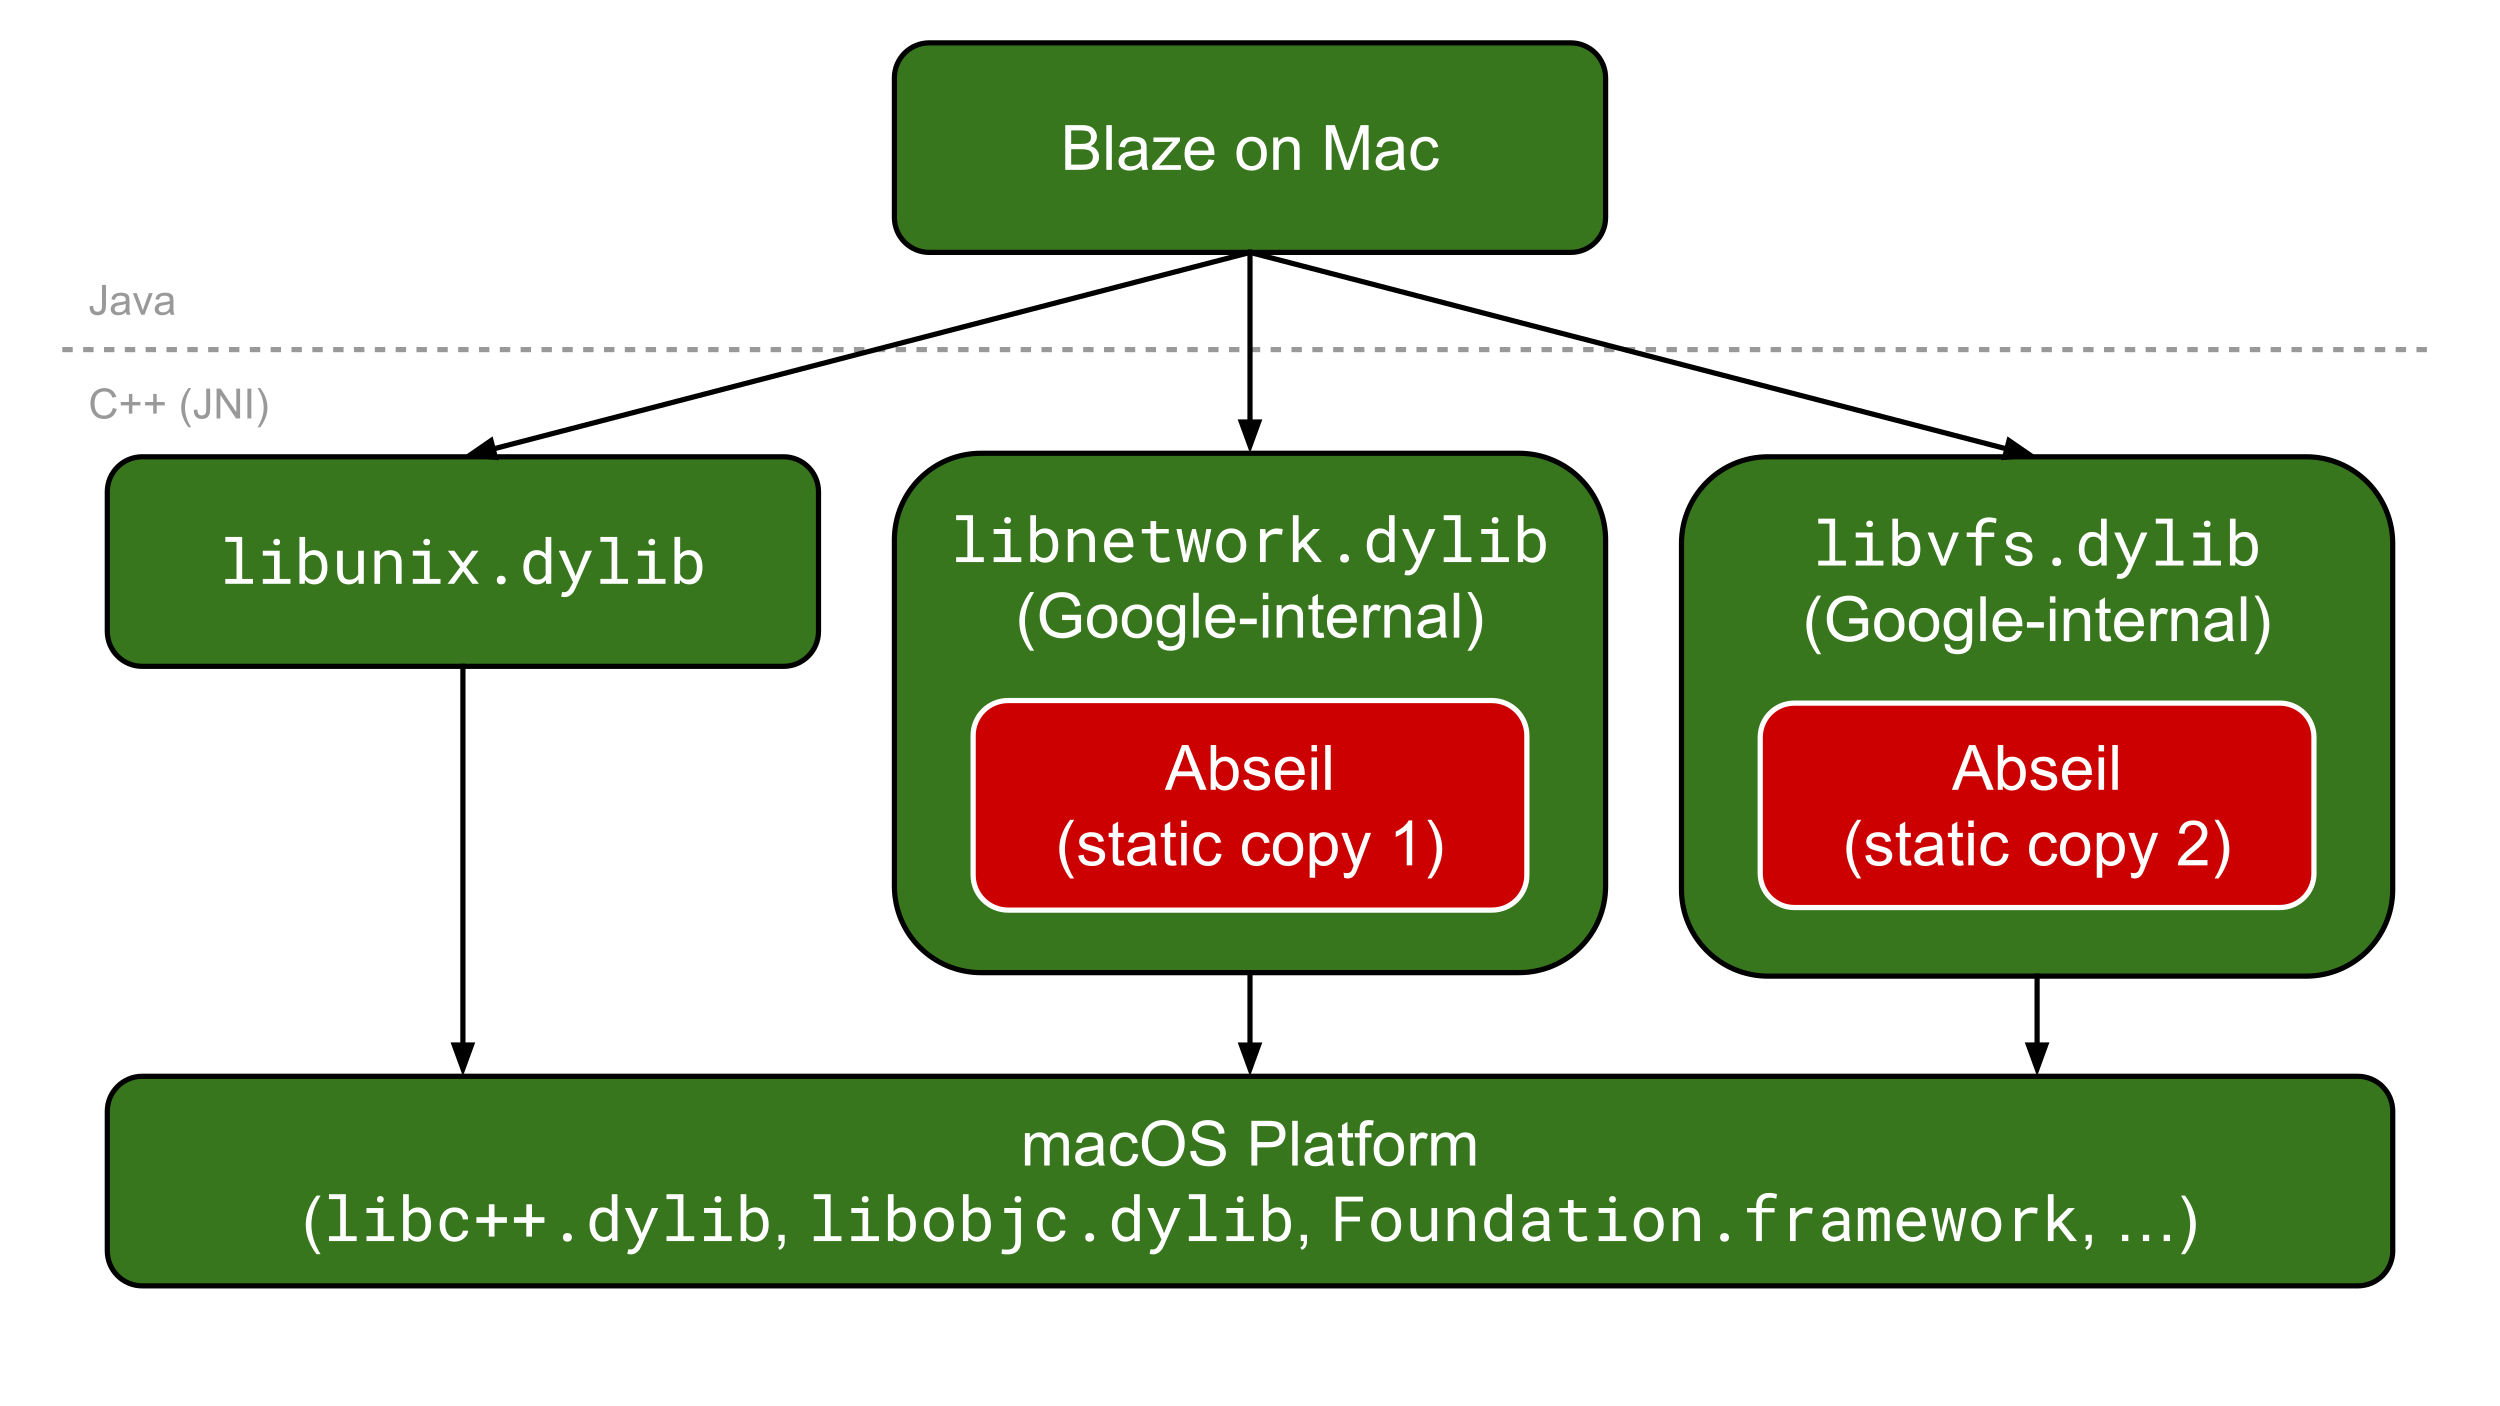 <svg version="1.1" viewBox="0.0 0.0 960.0 540.0" fill="none" stroke="none" stroke-linecap="square" stroke-miterlimit="10" xmlns:xlink="http://www.w3.org/1999/xlink" xmlns="http://www.w3.org/2000/svg"><rect x="0.0" y="0.0" width="960.0" height="540.0" fill="#333333" stroke="none"/><clipPath id="p.0"><path d="m0 0l960.0 0l0 540.0l-960.0 0l0 -540.0z" clip-rule="nonzero"/></clipPath><g clip-path="url(#p.0)"><path fill="#ffffff" d="m0 0l960.0 0l0 540.0l-960.0 0z" fill-rule="evenodd"/><path fill="#000000" fill-opacity="0.0" d="m24.929 134.252l910.142 0" fill-rule="evenodd"/><path stroke="#999999" stroke-width="2.0" stroke-linejoin="round" stroke-linecap="butt" stroke-dasharray="2.0,6.0" d="m24.929 134.252l910.142 0" fill-rule="evenodd"/><path fill="#38761d" d="m343.449 29.866l0 0c0 -7.407 6.005 -13.412 13.412 -13.412l246.278 0c3.557 0 6.969 1.413 9.484 3.928c2.515 2.515 3.928 5.927 3.928 9.484l0 53.648c0 7.407 -6.005 13.412 -13.412 13.412l-246.278 0c-7.407 0 -13.412 -6.005 -13.412 -13.412z" fill-rule="evenodd"/><path stroke="#000000" stroke-width="2.0" stroke-linejoin="round" stroke-linecap="butt" d="m343.449 29.866l0 0c0 -7.407 6.005 -13.412 13.412 -13.412l246.278 0c3.557 0 6.969 1.413 9.484 3.928c2.515 2.515 3.928 5.927 3.928 9.484l0 53.648c0 7.407 -6.005 13.412 -13.412 13.412l-246.278 0c-7.407 0 -13.412 -6.005 -13.412 -13.412z" fill-rule="evenodd"/><path fill="#ffffff" d="m409.062 65.23l0 -17.188l6.438 0q1.969 0 3.156 0.531q1.188 0.516 1.859 1.609q0.688 1.078 0.688 2.266q0 1.094 -0.609 2.078q-0.594 0.969 -1.797 1.562q1.562 0.453 2.391 1.562q0.844 1.094 0.844 2.594q0 1.203 -0.516 2.25q-0.5 1.031 -1.25 1.594q-0.75 0.562 -1.891 0.859q-1.125 0.281 -2.766 0.281l-6.547 0zm2.266 -9.969l3.719 0q1.516 0 2.172 -0.188q0.859 -0.266 1.297 -0.859q0.438 -0.594 0.438 -1.5q0 -0.859 -0.406 -1.5q-0.406 -0.656 -1.172 -0.891q-0.766 -0.25 -2.609 -0.25l-3.438 0l0 5.188zm0 7.938l4.281 0q1.094 0 1.547 -0.078q0.781 -0.141 1.312 -0.469q0.531 -0.328 0.859 -0.953q0.344 -0.625 0.344 -1.453q0 -0.953 -0.5 -1.656q-0.484 -0.719 -1.359 -1.0q-0.875 -0.297 -2.516 -0.297l-3.969 0l0 5.906zm13.508 2.031l0 -17.188l2.109 0l0 17.188l-2.109 0zm13.504 -1.531q-1.172 0.984 -2.266 1.406q-1.078 0.406 -2.312 0.406q-2.047 0 -3.156 -1.0q-1.094 -1.0 -1.094 -2.562q0 -0.922 0.406 -1.672q0.422 -0.75 1.094 -1.203q0.672 -0.469 1.516 -0.703q0.625 -0.156 1.875 -0.312q2.562 -0.312 3.766 -0.734q0.016 -0.422 0.016 -0.547q0 -1.281 -0.609 -1.812q-0.797 -0.719 -2.391 -0.719q-1.5 0 -2.203 0.531q-0.703 0.516 -1.047 1.844l-2.062 -0.281q0.281 -1.328 0.922 -2.141q0.641 -0.812 1.859 -1.25q1.219 -0.453 2.828 -0.453q1.594 0 2.594 0.375q1.0 0.375 1.469 0.953q0.469 0.562 0.656 1.438q0.094 0.531 0.094 1.938l0 2.812q0 2.938 0.141 3.719q0.141 0.781 0.531 1.5l-2.203 0q-0.328 -0.656 -0.422 -1.531zm-0.172 -4.719q-1.156 0.469 -3.453 0.797q-1.297 0.188 -1.844 0.422q-0.531 0.234 -0.828 0.688q-0.281 0.453 -0.281 1.0q0 0.844 0.625 1.406q0.641 0.562 1.875 0.562q1.219 0 2.172 -0.531q0.953 -0.531 1.391 -1.453q0.344 -0.719 0.344 -2.109l0 -0.781zm4.285 6.25l0 -1.719l7.922 -9.094q-1.344 0.078 -2.375 0.078l-5.078 0l0 -1.719l10.172 0l0 1.406l-6.734 7.891l-1.297 1.438q1.406 -0.094 2.656 -0.094l5.75 0l0 1.812l-11.016 0zm21.641 -4.016l2.172 0.281q-0.516 1.906 -1.906 2.969q-1.391 1.047 -3.562 1.047q-2.734 0 -4.344 -1.672q-1.594 -1.688 -1.594 -4.734q0 -3.141 1.609 -4.875q1.625 -1.734 4.203 -1.734q2.5 0 4.078 1.703q1.594 1.703 1.594 4.781q0 0.188 -0.016 0.562l-9.281 0q0.109 2.047 1.156 3.141q1.047 1.094 2.609 1.094q1.156 0 1.969 -0.609q0.828 -0.609 1.312 -1.953zm-6.938 -3.406l6.953 0q-0.141 -1.562 -0.797 -2.359q-1.0 -1.219 -2.609 -1.219q-1.453 0 -2.453 0.984q-0.984 0.969 -1.094 2.594zm17.641 1.203q0 -3.469 1.922 -5.125q1.609 -1.391 3.922 -1.391q2.562 0 4.188 1.688q1.625 1.688 1.625 4.641q0 2.406 -0.719 3.781q-0.719 1.375 -2.094 2.141q-1.375 0.766 -3.0 0.766q-2.625 0 -4.234 -1.672q-1.609 -1.688 -1.609 -4.828zm2.172 0q0 2.391 1.031 3.578q1.047 1.188 2.641 1.188q1.562 0 2.609 -1.188q1.047 -1.203 1.047 -3.656q0 -2.312 -1.062 -3.5q-1.047 -1.188 -2.594 -1.188q-1.594 0 -2.641 1.188q-1.031 1.188 -1.031 3.578zm11.957 6.219l0 -12.453l1.906 0l0 1.781q1.375 -2.062 3.953 -2.062q1.125 0 2.062 0.406q0.953 0.406 1.422 1.062q0.469 0.656 0.656 1.562q0.125 0.578 0.125 2.047l0 7.656l-2.109 0l0 -7.578q0 -1.281 -0.25 -1.922q-0.25 -0.641 -0.875 -1.016q-0.625 -0.391 -1.469 -0.391q-1.344 0 -2.328 0.859q-0.984 0.859 -0.984 3.25l0 6.797l-2.109 0zm20.219 0l0 -17.188l3.422 0l4.062 12.172q0.562 1.703 0.828 2.547q0.297 -0.938 0.906 -2.766l4.125 -11.953l3.047 0l0 17.188l-2.188 0l0 -14.375l-4.984 14.375l-2.062 0l-4.969 -14.625l0 14.625l-2.188 0zm27.914 -1.531q-1.172 0.984 -2.266 1.406q-1.078 0.406 -2.312 0.406q-2.047 0 -3.156 -1.0q-1.094 -1.0 -1.094 -2.562q0 -0.922 0.406 -1.672q0.422 -0.75 1.094 -1.203q0.672 -0.469 1.516 -0.703q0.625 -0.156 1.875 -0.312q2.562 -0.312 3.766 -0.734q0.016 -0.422 0.016 -0.547q0 -1.281 -0.609 -1.812q-0.797 -0.719 -2.391 -0.719q-1.5 0 -2.203 0.531q-0.703 0.516 -1.047 1.844l-2.062 -0.281q0.281 -1.328 0.922 -2.141q0.641 -0.812 1.859 -1.25q1.219 -0.453 2.828 -0.453q1.594 0 2.594 0.375q1.0 0.375 1.469 0.953q0.469 0.562 0.656 1.438q0.094 0.531 0.094 1.938l0 2.812q0 2.938 0.141 3.719q0.141 0.781 0.531 1.5l-2.203 0q-0.328 -0.656 -0.422 -1.531zm-0.172 -4.719q-1.156 0.469 -3.453 0.797q-1.297 0.188 -1.844 0.422q-0.531 0.234 -0.828 0.688q-0.281 0.453 -0.281 1.0q0 0.844 0.625 1.406q0.641 0.562 1.875 0.562q1.219 0 2.172 -0.531q0.953 -0.531 1.391 -1.453q0.344 -0.719 0.344 -2.109l0 -0.781zm13.52 1.688l2.078 0.266q-0.344 2.156 -1.75 3.375q-1.391 1.203 -3.438 1.203q-2.547 0 -4.109 -1.672q-1.547 -1.672 -1.547 -4.781q0 -2.016 0.672 -3.531q0.672 -1.516 2.031 -2.266q1.359 -0.766 2.969 -0.766q2.031 0 3.312 1.031q1.297 1.031 1.656 2.906l-2.047 0.328q-0.297 -1.266 -1.047 -1.891q-0.734 -0.641 -1.797 -0.641q-1.594 0 -2.594 1.156q-0.984 1.141 -0.984 3.609q0 2.5 0.953 3.641q0.969 1.141 2.516 1.141q1.234 0 2.062 -0.766q0.844 -0.766 1.062 -2.344z" fill-rule="nonzero"/><path fill="#38761d" d="m41.205 188.814l0 0c0 -7.407 6.005 -13.412 13.412 -13.412l246.278 0c3.557 0 6.969 1.413 9.484 3.928c2.515 2.515 3.928 5.927 3.928 9.484l0 53.648c0 7.407 -6.005 13.412 -13.412 13.412l-246.278 0c-7.407 0 -13.412 -6.005 -13.412 -13.412z" fill-rule="evenodd"/><path stroke="#000000" stroke-width="2.0" stroke-linejoin="round" stroke-linecap="butt" d="m41.205 188.814l0 0c0 -7.407 6.005 -13.412 13.412 -13.412l246.278 0c3.557 0 6.969 1.413 9.484 3.928c2.515 2.515 3.928 5.927 3.928 9.484l0 53.648c0 7.407 -6.005 13.412 -13.412 13.412l-246.278 0c-7.407 0 -13.412 -6.005 -13.412 -13.412z" fill-rule="evenodd"/><path fill="#ffffff" d="m86.516 206.178l0 1.891l4.312 0l0 14.234l-4.312 0l0 1.875l10.625 0l0 -1.875l-4.141 0l0 -16.125l-6.484 0zm14.402 5.312l0 1.891l4.312 0l0 8.922l-4.312 0l0 1.875l10.625 0l0 -1.875l-4.141 0l0 -10.812l-6.484 0zm4.031 -3.328q0 0.531 0.328 0.891q0.328 0.344 0.984 0.344q0.641 0 0.969 -0.344q0.328 -0.359 0.328 -0.891q0 -0.281 -0.094 -0.531q-0.094 -0.25 -0.281 -0.406q-0.156 -0.156 -0.391 -0.234q-0.234 -0.094 -0.531 -0.094q-0.312 0 -0.562 0.094q-0.234 0.078 -0.375 0.234q-0.188 0.172 -0.281 0.422q-0.094 0.234 -0.094 0.516zm20.777 9.812l0 -0.25q0 -0.984 -0.172 -1.875q-0.156 -0.906 -0.469 -1.641q-0.297 -0.656 -0.703 -1.188q-0.391 -0.547 -0.906 -0.922q-0.562 -0.391 -1.25 -0.609q-0.688 -0.234 -1.516 -0.234q-0.656 0 -1.219 0.141q-0.562 0.125 -1.031 0.375q-0.375 0.188 -0.703 0.469q-0.328 0.281 -0.594 0.609l0 -6.672l-2.172 0l0 18.0l2.0 0l0.109 -1.438q0.203 0.266 0.438 0.484q0.234 0.219 0.5 0.406q0.531 0.375 1.203 0.578q0.672 0.203 1.5 0.203q0.719 0 1.328 -0.188q0.609 -0.172 1.125 -0.484q0.719 -0.453 1.219 -1.141q0.516 -0.703 0.844 -1.594q0.234 -0.656 0.344 -1.422q0.125 -0.781 0.125 -1.609zm-2.156 -0.25l0 0.25q0 0.562 -0.078 1.109q-0.062 0.531 -0.219 1.0q-0.188 0.625 -0.516 1.125q-0.312 0.5 -0.781 0.828q-0.344 0.266 -0.797 0.406q-0.438 0.125 -0.984 0.125q-0.562 0 -1.031 -0.141q-0.469 -0.156 -0.844 -0.422q-0.375 -0.266 -0.656 -0.625q-0.281 -0.359 -0.5 -0.781l0 -5.547q0.203 -0.422 0.484 -0.766q0.297 -0.359 0.672 -0.641q0.359 -0.25 0.828 -0.391q0.469 -0.156 1.031 -0.156q0.516 0 0.938 0.125q0.422 0.109 0.766 0.328q0.484 0.281 0.828 0.797q0.344 0.516 0.547 1.141q0.156 0.5 0.234 1.078q0.078 0.562 0.078 1.156zm14.168 6.453l1.969 0l0 -12.688l-2.172 0l0 9.094q-0.172 0.422 -0.438 0.766q-0.266 0.344 -0.625 0.594q-0.422 0.297 -1.0 0.469q-0.562 0.172 -1.297 0.172q-0.609 0 -1.094 -0.156q-0.469 -0.172 -0.797 -0.578q-0.328 -0.406 -0.5 -1.078q-0.156 -0.688 -0.156 -1.719l0 -7.562l-2.172 0l0 7.547q0 1.406 0.312 2.422q0.312 1.016 0.891 1.672q0.562 0.656 1.375 0.969q0.812 0.312 1.812 0.312q1.234 0 2.188 -0.516q0.953 -0.531 1.578 -1.469l0.125 1.75zm6.059 0l2.156 0l0 -9.094q0.234 -0.406 0.531 -0.75q0.297 -0.344 0.641 -0.594q0.438 -0.297 0.953 -0.469q0.516 -0.172 1.109 -0.172q0.703 0 1.234 0.172q0.531 0.156 0.906 0.516q0.359 0.375 0.547 0.969q0.188 0.578 0.188 1.422l0 8.0l2.172 0l0 -8.047q0 -1.266 -0.312 -2.188q-0.312 -0.922 -0.891 -1.516q-0.562 -0.609 -1.391 -0.891q-0.812 -0.281 -1.797 -0.281q-0.75 0.016 -1.406 0.219q-0.656 0.203 -1.219 0.578q-0.375 0.25 -0.719 0.594q-0.328 0.328 -0.609 0.719l-0.156 -1.875l-1.938 0l0 12.688zm14.73 -12.688l0 1.891l4.312 0l0 8.922l-4.312 0l0 1.875l10.625 0l0 -1.875l-4.141 0l0 -10.812l-6.484 0zm4.031 -3.328q0 0.531 0.328 0.891q0.328 0.344 0.984 0.344q0.641 0 0.969 -0.344q0.328 -0.359 0.328 -0.891q0 -0.281 -0.094 -0.531q-0.094 -0.25 -0.281 -0.406q-0.156 -0.156 -0.391 -0.234q-0.234 -0.094 -0.531 -0.094q-0.312 0 -0.562 0.094q-0.234 0.078 -0.375 0.234q-0.188 0.172 -0.281 0.422q-0.094 0.234 -0.094 0.516zm15.277 8.031l-3.359 -4.703l-2.5 0l4.719 6.281l-4.844 6.406l2.531 0l3.5 -4.828l3.5 4.828l2.516 0l-4.859 -6.406l4.719 -6.281l-2.531 0l-3.391 4.703zm12.934 6.578q0 0.672 0.422 1.156q0.438 0.469 1.281 0.469q0.828 0 1.266 -0.469q0.453 -0.469 0.453 -1.156q0 -0.703 -0.438 -1.188q-0.438 -0.484 -1.281 -0.484q-0.859 0 -1.281 0.5q-0.422 0.484 -0.422 1.172zm10.215 -5.047l0 0.25q0 1.359 0.359 2.547q0.375 1.172 1.031 2.031q0.656 0.875 1.578 1.375q0.938 0.484 2.094 0.484q1.172 0 2.047 -0.391q0.875 -0.406 1.516 -1.188l0.094 1.344l1.984 0l0 -18.0l-2.172 0l0 6.578q-0.609 -0.734 -1.469 -1.109q-0.844 -0.391 -1.984 -0.391q-1.156 0 -2.094 0.484q-0.938 0.484 -1.594 1.344q-0.672 0.844 -1.031 2.047q-0.359 1.188 -0.359 2.594zm2.172 0.25l0 -0.25q0 -0.922 0.203 -1.75q0.203 -0.844 0.625 -1.484q0.406 -0.641 1.047 -1.016q0.656 -0.375 1.578 -0.375q1.062 0 1.766 0.5q0.719 0.5 1.141 1.266l0 5.891q-0.422 0.828 -1.141 1.328q-0.703 0.484 -1.797 0.484q-0.906 0 -1.547 -0.359q-0.641 -0.375 -1.047 -1.016q-0.422 -0.625 -0.625 -1.453q-0.203 -0.844 -0.203 -1.766zm13.668 11.328q0.859 0 1.516 -0.328q0.656 -0.312 1.141 -0.781q0.5 -0.469 0.844 -1.016q0.344 -0.547 0.562 -1.047l6.438 -14.641l-2.422 0l-3.281 8.234l-0.594 1.484l-0.562 -1.531l-3.484 -8.188l-2.422 0l5.469 12.094l-0.875 1.688q-0.109 0.234 -0.328 0.594q-0.203 0.359 -0.484 0.703q-0.281 0.344 -0.656 0.578q-0.375 0.25 -0.812 0.25q-0.172 0 -0.453 -0.016q-0.281 -0.016 -0.578 -0.031l-0.359 1.766q0.219 0.047 0.625 0.109q0.406 0.078 0.719 0.078zm13.715 -23.125l0 1.891l4.312 0l0 14.234l-4.312 0l0 1.875l10.625 0l0 -1.875l-4.141 0l0 -16.125l-6.484 0zm14.402 5.312l0 1.891l4.312 0l0 8.922l-4.312 0l0 1.875l10.625 0l0 -1.875l-4.141 0l0 -10.812l-6.484 0zm4.031 -3.328q0 0.531 0.328 0.891q0.328 0.344 0.984 0.344q0.641 0 0.969 -0.344q0.328 -0.359 0.328 -0.891q0 -0.281 -0.094 -0.531q-0.094 -0.25 -0.281 -0.406q-0.156 -0.156 -0.391 -0.234q-0.234 -0.094 -0.531 -0.094q-0.312 0 -0.562 0.094q-0.234 0.078 -0.375 0.234q-0.188 0.172 -0.281 0.422q-0.094 0.234 -0.094 0.516zm20.777 9.812l0 -0.25q0 -0.984 -0.172 -1.875q-0.156 -0.906 -0.469 -1.641q-0.297 -0.656 -0.703 -1.188q-0.391 -0.547 -0.906 -0.922q-0.562 -0.391 -1.25 -0.609q-0.688 -0.234 -1.516 -0.234q-0.656 0 -1.219 0.141q-0.562 0.125 -1.031 0.375q-0.375 0.188 -0.703 0.469q-0.328 0.281 -0.594 0.609l0 -6.672l-2.172 0l0 18.0l2.0 0l0.109 -1.438q0.203 0.266 0.438 0.484q0.234 0.219 0.5 0.406q0.531 0.375 1.203 0.578q0.672 0.203 1.5 0.203q0.719 0 1.328 -0.188q0.609 -0.172 1.125 -0.484q0.719 -0.453 1.219 -1.141q0.516 -0.703 0.844 -1.594q0.234 -0.656 0.344 -1.422q0.125 -0.781 0.125 -1.609zm-2.156 -0.25l0 0.25q0 0.562 -0.078 1.109q-0.062 0.531 -0.219 1.0q-0.188 0.625 -0.516 1.125q-0.312 0.5 -0.781 0.828q-0.344 0.266 -0.797 0.406q-0.438 0.125 -0.984 0.125q-0.562 0 -1.031 -0.141q-0.469 -0.156 -0.844 -0.422q-0.375 -0.266 -0.656 -0.625q-0.281 -0.359 -0.5 -0.781l0 -5.547q0.203 -0.422 0.484 -0.766q0.297 -0.359 0.672 -0.641q0.359 -0.25 0.828 -0.391q0.469 -0.156 1.031 -0.156q0.516 0 0.938 0.125q0.422 0.109 0.766 0.328q0.484 0.281 0.828 0.797q0.344 0.516 0.547 1.141q0.156 0.5 0.234 1.078q0.078 0.562 0.078 1.156z" fill-rule="nonzero"/><path fill="#38761d" d="m645.693 208.641l0 0c0 -18.358 14.882 -33.24 33.24 -33.24l206.623 0c8.816 0 17.27 3.502 23.504 9.736c6.234 6.234 9.736 14.688 9.736 23.504l0 132.954c0 18.358 -14.882 33.24 -33.24 33.24l-206.623 0c-18.358 0 -33.24 -14.882 -33.24 -33.24z" fill-rule="evenodd"/><path stroke="#000000" stroke-width="2.0" stroke-linejoin="round" stroke-linecap="butt" d="m645.693 208.641l0 0c0 -18.358 14.882 -33.24 33.24 -33.24l206.623 0c8.816 0 17.27 3.502 23.504 9.736c6.234 6.234 9.736 14.688 9.736 23.504l0 132.954c0 18.358 -14.882 33.24 -33.24 33.24l-206.623 0c-18.358 0 -33.24 -14.882 -33.24 -33.24z" fill-rule="evenodd"/><path fill="#ffffff" d="m698.205 199.177l0 1.891l4.312 0l0 14.234l-4.312 0l0 1.875l10.625 0l0 -1.875l-4.141 0l0 -16.125l-6.484 0zm14.402 5.312l0 1.891l4.312 0l0 8.922l-4.312 0l0 1.875l10.625 0l0 -1.875l-4.141 0l0 -10.812l-6.484 0zm4.031 -3.328q0 0.531 0.328 0.891q0.328 0.344 0.984 0.344q0.641 0 0.969 -0.344q0.328 -0.359 0.328 -0.891q0 -0.281 -0.094 -0.531q-0.094 -0.25 -0.281 -0.406q-0.156 -0.156 -0.391 -0.234q-0.234 -0.094 -0.531 -0.094q-0.312 0 -0.562 0.094q-0.234 0.078 -0.375 0.234q-0.188 0.172 -0.281 0.422q-0.094 0.234 -0.094 0.516zm20.777 9.812l0 -0.25q0 -0.984 -0.172 -1.875q-0.156 -0.906 -0.469 -1.641q-0.297 -0.656 -0.703 -1.188q-0.391 -0.547 -0.906 -0.922q-0.562 -0.391 -1.25 -0.609q-0.688 -0.234 -1.516 -0.234q-0.656 0 -1.219 0.141q-0.562 0.125 -1.031 0.375q-0.375 0.188 -0.703 0.469q-0.328 0.281 -0.594 0.609l0 -6.672l-2.172 0l0 18.0l2.0 0l0.109 -1.438q0.203 0.266 0.438 0.484q0.234 0.219 0.5 0.406q0.531 0.375 1.203 0.578q0.672 0.203 1.5 0.203q0.719 0 1.328 -0.188q0.609 -0.172 1.125 -0.484q0.719 -0.453 1.219 -1.141q0.516 -0.703 0.844 -1.594q0.234 -0.656 0.344 -1.422q0.125 -0.781 0.125 -1.609zm-2.156 -0.25l0 0.25q0 0.562 -0.078 1.109q-0.062 0.531 -0.219 1.0q-0.188 0.625 -0.516 1.125q-0.312 0.5 -0.781 0.828q-0.344 0.266 -0.797 0.406q-0.438 0.125 -0.984 0.125q-0.562 0 -1.031 -0.141q-0.469 -0.156 -0.844 -0.422q-0.375 -0.266 -0.656 -0.625q-0.281 -0.359 -0.5 -0.781l0 -5.547q0.203 -0.422 0.484 -0.766q0.297 -0.359 0.672 -0.641q0.359 -0.25 0.828 -0.391q0.469 -0.156 1.031 -0.156q0.516 0 0.938 0.125q0.422 0.109 0.766 0.328q0.484 0.281 0.828 0.797q0.344 0.516 0.547 1.141q0.156 0.5 0.234 1.078q0.078 0.562 0.078 1.156zm10.137 6.453l1.656 0l5.172 -12.688l-2.219 0l-3.547 9.562l-0.219 0.797l-0.188 -0.797l-3.641 -9.562l-2.219 0l5.203 12.688zm13.324 0l2.172 0l0 -11.0l4.891 0l0 -1.688l-4.891 0l0 -0.891q0 -0.797 0.203 -1.391q0.203 -0.594 0.609 -0.969q0.375 -0.359 0.938 -0.547q0.578 -0.188 1.312 -0.188q0.719 0 1.359 0.125q0.641 0.125 1.125 0.297l0.25 -1.797q-0.297 -0.078 -0.594 -0.141q-0.297 -0.078 -0.578 -0.125q-0.453 -0.094 -0.906 -0.141q-0.453 -0.047 -0.922 -0.047q-1.125 0 -2.047 0.312q-0.906 0.312 -1.562 0.938q-0.656 0.625 -1.016 1.547q-0.344 0.906 -0.344 2.125l0 0.891l-3.5 0l0 1.688l3.5 0l0 11.0zm19.59 -3.359q0 0.297 -0.125 0.578q-0.109 0.266 -0.328 0.484q-0.375 0.359 -1.016 0.562q-0.641 0.203 -1.516 0.203q-0.547 0 -1.109 -0.109q-0.562 -0.125 -1.016 -0.406q-0.469 -0.281 -0.781 -0.734q-0.312 -0.453 -0.359 -1.125l-2.172 0q0 0.812 0.375 1.562q0.375 0.75 1.078 1.312q0.688 0.578 1.688 0.922q1.016 0.344 2.297 0.344q1.125 0 2.078 -0.266q0.953 -0.281 1.625 -0.766q0.688 -0.5 1.062 -1.188q0.391 -0.688 0.391 -1.531q0 -0.781 -0.344 -1.375q-0.328 -0.609 -0.969 -1.062q-0.625 -0.453 -1.562 -0.766q-0.922 -0.328 -2.094 -0.578q-0.891 -0.172 -1.469 -0.359q-0.578 -0.188 -0.922 -0.422q-0.344 -0.234 -0.484 -0.516q-0.141 -0.297 -0.141 -0.672q0 -0.375 0.172 -0.703q0.172 -0.344 0.531 -0.609q0.344 -0.25 0.859 -0.406q0.516 -0.156 1.219 -0.156q0.656 0 1.188 0.188q0.547 0.188 0.922 0.5q0.375 0.297 0.578 0.703q0.219 0.391 0.219 0.797l2.156 0q0 -0.828 -0.359 -1.547q-0.344 -0.734 -1.0 -1.266q-0.656 -0.547 -1.594 -0.844q-0.938 -0.312 -2.109 -0.312q-1.094 0 -2.0 0.297q-0.906 0.297 -1.562 0.797q-0.656 0.5 -1.031 1.188q-0.359 0.672 -0.359 1.438q0 0.781 0.344 1.375q0.359 0.594 1.0 1.031q0.641 0.438 1.531 0.766q0.906 0.312 1.984 0.531q0.891 0.172 1.484 0.391q0.609 0.219 0.969 0.484q0.359 0.25 0.516 0.562q0.156 0.312 0.156 0.703zm9.746 1.953q0 0.672 0.422 1.156q0.438 0.469 1.281 0.469q0.828 0 1.266 -0.469q0.453 -0.469 0.453 -1.156q0 -0.703 -0.438 -1.188q-0.438 -0.484 -1.281 -0.484q-0.859 0 -1.281 0.5q-0.422 0.484 -0.422 1.172zm10.215 -5.047l0 0.25q0 1.359 0.359 2.547q0.375 1.172 1.031 2.031q0.656 0.875 1.578 1.375q0.938 0.484 2.094 0.484q1.172 0 2.047 -0.391q0.875 -0.406 1.516 -1.188l0.094 1.344l1.984 0l0 -18.0l-2.172 0l0 6.578q-0.609 -0.734 -1.469 -1.109q-0.844 -0.391 -1.984 -0.391q-1.156 0 -2.094 0.484q-0.938 0.484 -1.594 1.344q-0.672 0.844 -1.031 2.047q-0.359 1.188 -0.359 2.594zm2.172 0.25l0 -0.25q0 -0.922 0.203 -1.75q0.203 -0.844 0.625 -1.484q0.406 -0.641 1.047 -1.016q0.656 -0.375 1.578 -0.375q1.062 0 1.766 0.5q0.719 0.5 1.141 1.266l0 5.891q-0.422 0.828 -1.141 1.328q-0.703 0.484 -1.797 0.484q-0.906 0 -1.547 -0.359q-0.641 -0.375 -1.047 -1.016q-0.422 -0.625 -0.625 -1.453q-0.203 -0.844 -0.203 -1.766zm13.668 11.328q0.859 0 1.516 -0.328q0.656 -0.312 1.141 -0.781q0.5 -0.469 0.844 -1.016q0.344 -0.547 0.562 -1.047l6.438 -14.641l-2.422 0l-3.281 8.234l-0.594 1.484l-0.562 -1.531l-3.484 -8.188l-2.422 0l5.469 12.094l-0.875 1.688q-0.109 0.234 -0.328 0.594q-0.203 0.359 -0.484 0.703q-0.281 0.344 -0.656 0.578q-0.375 0.25 -0.812 0.25q-0.172 0 -0.453 -0.016q-0.281 -0.016 -0.578 -0.031l-0.359 1.766q0.219 0.047 0.625 0.109q0.406 0.078 0.719 0.078zm13.715 -23.125l0 1.891l4.312 0l0 14.234l-4.312 0l0 1.875l10.625 0l0 -1.875l-4.141 0l0 -16.125l-6.484 0zm14.402 5.312l0 1.891l4.312 0l0 8.922l-4.312 0l0 1.875l10.625 0l0 -1.875l-4.141 0l0 -10.812l-6.484 0zm4.031 -3.328q0 0.531 0.328 0.891q0.328 0.344 0.984 0.344q0.641 0 0.969 -0.344q0.328 -0.359 0.328 -0.891q0 -0.281 -0.094 -0.531q-0.094 -0.25 -0.281 -0.406q-0.156 -0.156 -0.391 -0.234q-0.234 -0.094 -0.531 -0.094q-0.312 0 -0.562 0.094q-0.234 0.078 -0.375 0.234q-0.188 0.172 -0.281 0.422q-0.094 0.234 -0.094 0.516zm20.777 9.812l0 -0.25q0 -0.984 -0.172 -1.875q-0.156 -0.906 -0.469 -1.641q-0.297 -0.656 -0.703 -1.188q-0.391 -0.547 -0.906 -0.922q-0.562 -0.391 -1.25 -0.609q-0.688 -0.234 -1.516 -0.234q-0.656 0 -1.219 0.141q-0.562 0.125 -1.031 0.375q-0.375 0.188 -0.703 0.469q-0.328 0.281 -0.594 0.609l0 -6.672l-2.172 0l0 18.0l2.0 0l0.109 -1.438q0.203 0.266 0.438 0.484q0.234 0.219 0.5 0.406q0.531 0.375 1.203 0.578q0.672 0.203 1.5 0.203q0.719 0 1.328 -0.188q0.609 -0.172 1.125 -0.484q0.719 -0.453 1.219 -1.141q0.516 -0.703 0.844 -1.594q0.234 -0.656 0.344 -1.422q0.125 -0.781 0.125 -1.609zm-2.156 -0.25l0 0.25q0 0.562 -0.078 1.109q-0.062 0.531 -0.219 1.0q-0.188 0.625 -0.516 1.125q-0.312 0.5 -0.781 0.828q-0.344 0.266 -0.797 0.406q-0.438 0.125 -0.984 0.125q-0.562 0 -1.031 -0.141q-0.469 -0.156 -0.844 -0.422q-0.375 -0.266 -0.656 -0.625q-0.281 -0.359 -0.5 -0.781l0 -5.547q0.203 -0.422 0.484 -0.766q0.297 -0.359 0.672 -0.641q0.359 -0.25 0.828 -0.391q0.469 -0.156 1.031 -0.156q0.516 0 0.938 0.125q0.422 0.109 0.766 0.328q0.484 0.281 0.828 0.797q0.344 0.516 0.547 1.141q0.156 0.5 0.234 1.078q0.078 0.562 0.078 1.156z" fill-rule="nonzero"/><path fill="#ffffff" d="m697.812 251.224q-1.734 -2.203 -2.953 -5.156q-1.203 -2.953 -1.203 -6.109q0 -2.797 0.906 -5.344q1.047 -2.969 3.25 -5.906l1.516 0q-1.422 2.438 -1.875 3.469q-0.719 1.625 -1.125 3.375q-0.5 2.203 -0.5 4.406q0 5.641 3.5 11.266l-1.516 0zm12.273 -11.781l0 -2.016l7.281 -0.016l0 6.375q-1.672 1.328 -3.453 2.016q-1.781 0.672 -3.656 0.672q-2.531 0 -4.609 -1.078q-2.062 -1.094 -3.125 -3.141q-1.047 -2.062 -1.047 -4.594q0 -2.5 1.047 -4.672q1.047 -2.172 3.016 -3.219q1.969 -1.062 4.531 -1.062q1.875 0 3.375 0.609q1.5 0.594 2.359 1.672q0.859 1.078 1.297 2.812l-2.047 0.562q-0.391 -1.312 -0.969 -2.062q-0.562 -0.75 -1.641 -1.203q-1.062 -0.453 -2.359 -0.453q-1.562 0 -2.703 0.484q-1.125 0.469 -1.828 1.25q-0.688 0.766 -1.078 1.688q-0.656 1.594 -0.656 3.453q0 2.297 0.781 3.844q0.797 1.547 2.312 2.297q1.516 0.75 3.203 0.75q1.484 0 2.891 -0.562q1.406 -0.562 2.125 -1.219l0 -3.188l-5.047 0zm9.574 0.516q0 -3.469 1.922 -5.125q1.609 -1.391 3.922 -1.391q2.562 0 4.188 1.688q1.625 1.688 1.625 4.641q0 2.406 -0.719 3.781q-0.719 1.375 -2.094 2.141q-1.375 0.766 -3.0 0.766q-2.625 0 -4.234 -1.672q-1.609 -1.688 -1.609 -4.828zm2.172 0q0 2.391 1.031 3.578q1.047 1.188 2.641 1.188q1.562 0 2.609 -1.188q1.047 -1.203 1.047 -3.656q0 -2.312 -1.062 -3.5q-1.047 -1.188 -2.594 -1.188q-1.594 0 -2.641 1.188q-1.031 1.188 -1.031 3.578zm11.176 0q0 -3.469 1.922 -5.125q1.609 -1.391 3.922 -1.391q2.562 0 4.188 1.688q1.625 1.688 1.625 4.641q0 2.406 -0.719 3.781q-0.719 1.375 -2.094 2.141q-1.375 0.766 -3.0 0.766q-2.625 0 -4.234 -1.672q-1.609 -1.688 -1.609 -4.828zm2.172 0q0 2.391 1.031 3.578q1.047 1.188 2.641 1.188q1.562 0 2.609 -1.188q1.047 -1.203 1.047 -3.656q0 -2.312 -1.062 -3.5q-1.047 -1.188 -2.594 -1.188q-1.594 0 -2.641 1.188q-1.031 1.188 -1.031 3.578zm11.582 7.25l2.047 0.312q0.125 0.938 0.719 1.375q0.781 0.594 2.141 0.594q1.469 0 2.266 -0.594q0.797 -0.578 1.078 -1.641q0.156 -0.641 0.141 -2.703q-1.375 1.625 -3.438 1.625q-2.562 0 -3.969 -1.844q-1.406 -1.859 -1.406 -4.453q0 -1.781 0.641 -3.281q0.641 -1.516 1.859 -2.328q1.234 -0.828 2.891 -0.828q2.203 0 3.625 1.781l0 -1.5l1.953 0l0 10.766q0 2.906 -0.594 4.109q-0.594 1.219 -1.875 1.922q-1.281 0.703 -3.156 0.703q-2.234 0 -3.609 -1.0q-1.359 -1.0 -1.312 -3.016zm1.734 -7.484q0 2.453 0.969 3.578q0.984 1.125 2.453 1.125q1.453 0 2.438 -1.109q0.984 -1.125 0.984 -3.516q0 -2.281 -1.016 -3.438q-1.016 -1.172 -2.453 -1.172q-1.406 0 -2.391 1.141q-0.984 1.141 -0.984 3.391zm11.941 6.453l0 -17.188l2.109 0l0 17.188l-2.109 0zm13.91 -4.016l2.172 0.281q-0.516 1.906 -1.906 2.969q-1.391 1.047 -3.562 1.047q-2.734 0 -4.344 -1.672q-1.594 -1.688 -1.594 -4.734q0 -3.141 1.609 -4.875q1.625 -1.734 4.203 -1.734q2.5 0 4.078 1.703q1.594 1.703 1.594 4.781q0 0.188 -0.016 0.562l-9.281 0q0.109 2.047 1.156 3.141q1.047 1.094 2.609 1.094q1.156 0 1.969 -0.609q0.828 -0.609 1.312 -1.953zm-6.938 -3.406l6.953 0q-0.141 -1.562 -0.797 -2.359q-1.0 -1.219 -2.609 -1.219q-1.453 0 -2.453 0.984q-0.984 0.969 -1.094 2.594zm10.941 2.266l0 -2.125l6.484 0l0 2.125l-6.484 0zm8.82 -9.594l0 -2.438l2.109 0l0 2.438l-2.109 0zm0 14.75l0 -12.453l2.109 0l0 12.453l-2.109 0zm5.316 0l0 -12.453l1.906 0l0 1.781q1.375 -2.062 3.953 -2.062q1.125 0 2.062 0.406q0.953 0.406 1.422 1.062q0.469 0.656 0.656 1.562q0.125 0.578 0.125 2.047l0 7.656l-2.109 0l0 -7.578q0 -1.281 -0.25 -1.922q-0.25 -0.641 -0.875 -1.016q-0.625 -0.391 -1.469 -0.391q-1.344 0 -2.328 0.859q-0.984 0.859 -0.984 3.25l0 6.797l-2.109 0zm17.957 -1.891l0.312 1.859q-0.891 0.203 -1.594 0.203q-1.156 0 -1.797 -0.359q-0.625 -0.375 -0.891 -0.969q-0.25 -0.594 -0.25 -2.484l0 -7.172l-1.547 0l0 -1.641l1.547 0l0 -3.078l2.094 -1.266l0 4.344l2.125 0l0 1.641l-2.125 0l0 7.281q0 0.906 0.109 1.172q0.125 0.25 0.375 0.406q0.25 0.141 0.719 0.141q0.344 0 0.922 -0.078zm10.59 -2.125l2.172 0.281q-0.516 1.906 -1.906 2.969q-1.391 1.047 -3.562 1.047q-2.734 0 -4.344 -1.672q-1.594 -1.688 -1.594 -4.734q0 -3.141 1.609 -4.875q1.625 -1.734 4.203 -1.734q2.5 0 4.078 1.703q1.594 1.703 1.594 4.781q0 0.188 -0.016 0.562l-9.281 0q0.109 2.047 1.156 3.141q1.047 1.094 2.609 1.094q1.156 0 1.969 -0.609q0.828 -0.609 1.312 -1.953zm-6.938 -3.406l6.953 0q-0.141 -1.562 -0.797 -2.359q-1.0 -1.219 -2.609 -1.219q-1.453 0 -2.453 0.984q-0.984 0.969 -1.094 2.594zm11.738 7.422l0 -12.453l1.891 0l0 1.891q0.734 -1.328 1.344 -1.75q0.625 -0.422 1.359 -0.422q1.062 0 2.172 0.688l-0.734 1.953q-0.766 -0.453 -1.547 -0.453q-0.688 0 -1.25 0.422q-0.547 0.406 -0.781 1.141q-0.344 1.125 -0.344 2.469l0 6.516l-2.109 0zm8.008 0l0 -12.453l1.906 0l0 1.781q1.375 -2.062 3.953 -2.062q1.125 0 2.062 0.406q0.953 0.406 1.422 1.062q0.469 0.656 0.656 1.562q0.125 0.578 0.125 2.047l0 7.656l-2.109 0l0 -7.578q0 -1.281 -0.25 -1.922q-0.25 -0.641 -0.875 -1.016q-0.625 -0.391 -1.469 -0.391q-1.344 0 -2.328 0.859q-0.984 0.859 -0.984 3.25l0 6.797l-2.109 0zm21.473 -1.531q-1.172 0.984 -2.266 1.406q-1.078 0.406 -2.312 0.406q-2.047 0 -3.156 -1.0q-1.094 -1.0 -1.094 -2.562q0 -0.922 0.406 -1.672q0.422 -0.75 1.094 -1.203q0.672 -0.469 1.516 -0.703q0.625 -0.156 1.875 -0.312q2.562 -0.312 3.766 -0.734q0.016 -0.422 0.016 -0.547q0 -1.281 -0.609 -1.812q-0.797 -0.719 -2.391 -0.719q-1.5 0 -2.203 0.531q-0.703 0.516 -1.047 1.844l-2.062 -0.281q0.281 -1.328 0.922 -2.141q0.641 -0.812 1.859 -1.25q1.219 -0.453 2.828 -0.453q1.594 0 2.594 0.375q1.0 0.375 1.469 0.953q0.469 0.562 0.656 1.438q0.094 0.531 0.094 1.938l0 2.812q0 2.938 0.141 3.719q0.141 0.781 0.531 1.5l-2.203 0q-0.328 -0.656 -0.422 -1.531zm-0.172 -4.719q-1.156 0.469 -3.453 0.797q-1.297 0.188 -1.844 0.422q-0.531 0.234 -0.828 0.688q-0.281 0.453 -0.281 1.0q0 0.844 0.625 1.406q0.641 0.562 1.875 0.562q1.219 0 2.172 -0.531q0.953 -0.531 1.391 -1.453q0.344 -0.719 0.344 -2.109l0 -0.781zm5.348 6.25l0 -17.188l2.109 0l0 17.188l-2.109 0zm6.77 5.047l-1.516 0q3.5 -5.625 3.5 -11.266q0 -2.203 -0.5 -4.359q-0.391 -1.766 -1.109 -3.375q-0.453 -1.062 -1.891 -3.516l1.516 0q2.203 2.938 3.25 5.906q0.906 2.547 0.906 5.344q0 3.156 -1.219 6.109q-1.203 2.953 -2.938 5.156z" fill-rule="nonzero"/><path fill="#000000" fill-opacity="0.0" d="m480.0 96.927l0 77.134" fill-rule="evenodd"/><path stroke="#000000" stroke-width="2.0" stroke-linejoin="round" stroke-linecap="butt" d="m480.0 96.927l0 65.134" fill-rule="evenodd"/><path fill="#000000" stroke="#000000" stroke-width="2.0" stroke-linecap="butt" d="m476.697 162.06l3.303 9.076l3.303 -9.076z" fill-rule="evenodd"/><path fill="#000000" fill-opacity="0.0" d="m480.0 96.927l-302.236 78.488" fill-rule="evenodd"/><path stroke="#000000" stroke-width="2.0" stroke-linejoin="round" stroke-linecap="butt" d="m480.0 96.927l-290.621 75.472" fill-rule="evenodd"/><path fill="#000000" stroke="#000000" stroke-width="2.0" stroke-linecap="butt" d="m188.548 169.201l-7.954 5.479l9.615 0.916z" fill-rule="evenodd"/><path fill="#000000" fill-opacity="0.0" d="m480.0 96.927l302.236 78.488" fill-rule="evenodd"/><path stroke="#000000" stroke-width="2.0" stroke-linejoin="round" stroke-linecap="butt" d="m480.0 96.927l290.621 75.472" fill-rule="evenodd"/><path fill="#000000" stroke="#000000" stroke-width="2.0" stroke-linecap="butt" d="m769.791 175.596l9.615 -0.916l-7.954 -5.479z" fill-rule="evenodd"/><path fill="#38761d" d="m41.205 426.709l0 0c0 -7.407 6.005 -13.412 13.412 -13.412l850.782 0c3.557 0 6.969 1.413 9.484 3.928c2.515 2.515 3.928 5.927 3.928 9.484l0 53.648c0 7.407 -6.005 13.412 -13.412 13.412l-850.782 0c-7.407 0 -13.412 -6.005 -13.412 -13.412z" fill-rule="evenodd"/><path stroke="#000000" stroke-width="2.0" stroke-linejoin="round" stroke-linecap="butt" d="m41.205 426.709l0 0c0 -7.407 6.005 -13.412 13.412 -13.412l850.782 0c3.557 0 6.969 1.413 9.484 3.928c2.515 2.515 3.928 5.927 3.928 9.484l0 53.648c0 7.407 -6.005 13.412 -13.412 13.412l-850.782 0c-7.407 0 -13.412 -6.005 -13.412 -13.412z" fill-rule="evenodd"/><path fill="#ffffff" d="m393.566 447.573l0 -12.453l1.891 0l0 1.75q0.594 -0.906 1.562 -1.469q0.969 -0.562 2.219 -0.562q1.375 0 2.25 0.578q0.891 0.578 1.266 1.609q1.469 -2.188 3.844 -2.188q1.844 0 2.844 1.031q1.0 1.031 1.0 3.156l0 8.547l-2.109 0l0 -7.844q0 -1.266 -0.203 -1.812q-0.203 -0.562 -0.75 -0.906q-0.531 -0.344 -1.25 -0.344q-1.312 0 -2.188 0.875q-0.859 0.875 -0.859 2.797l0 7.234l-2.109 0l0 -8.094q0 -1.406 -0.516 -2.109q-0.516 -0.703 -1.688 -0.703q-0.891 0 -1.656 0.469q-0.75 0.469 -1.094 1.375q-0.344 0.906 -0.344 2.609l0 6.453l-2.109 0zm28.117 -1.531q-1.172 0.984 -2.266 1.406q-1.078 0.406 -2.312 0.406q-2.047 0 -3.156 -1.0q-1.094 -1.0 -1.094 -2.562q0 -0.922 0.406 -1.672q0.422 -0.75 1.094 -1.203q0.672 -0.469 1.516 -0.703q0.625 -0.156 1.875 -0.312q2.562 -0.312 3.766 -0.734q0.016 -0.422 0.016 -0.547q0 -1.281 -0.609 -1.812q-0.797 -0.719 -2.391 -0.719q-1.5 0 -2.203 0.531q-0.703 0.516 -1.047 1.844l-2.062 -0.281q0.281 -1.328 0.922 -2.141q0.641 -0.812 1.859 -1.25q1.219 -0.453 2.828 -0.453q1.594 0 2.594 0.375q1.0 0.375 1.469 0.953q0.469 0.562 0.656 1.438q0.094 0.531 0.094 1.938l0 2.812q0 2.938 0.141 3.719q0.141 0.781 0.531 1.5l-2.203 0q-0.328 -0.656 -0.422 -1.531zm-0.172 -4.719q-1.156 0.469 -3.453 0.797q-1.297 0.188 -1.844 0.422q-0.531 0.234 -0.828 0.688q-0.281 0.453 -0.281 1.0q0 0.844 0.625 1.406q0.641 0.562 1.875 0.562q1.219 0 2.172 -0.531q0.953 -0.531 1.391 -1.453q0.344 -0.719 0.344 -2.109l0 -0.781zm13.52 1.688l2.078 0.266q-0.344 2.156 -1.75 3.375q-1.391 1.203 -3.438 1.203q-2.547 0 -4.109 -1.672q-1.547 -1.672 -1.547 -4.781q0 -2.016 0.672 -3.531q0.672 -1.516 2.031 -2.266q1.359 -0.766 2.969 -0.766q2.031 0 3.312 1.031q1.297 1.031 1.656 2.906l-2.047 0.328q-0.297 -1.266 -1.047 -1.891q-0.734 -0.641 -1.797 -0.641q-1.594 0 -2.594 1.156q-0.984 1.141 -0.984 3.609q0 2.5 0.953 3.641q0.969 1.141 2.516 1.141q1.234 0 2.062 -0.766q0.844 -0.766 1.062 -2.344zm3.453 -3.812q0 -4.266 2.297 -6.688q2.297 -2.422 5.938 -2.422q2.375 0 4.281 1.141q1.922 1.125 2.922 3.172q1.0 2.031 1.0 4.609q0 2.609 -1.062 4.672q-1.047 2.062 -2.984 3.125q-1.938 1.062 -4.172 1.062q-2.422 0 -4.344 -1.172q-1.906 -1.172 -2.891 -3.203q-0.984 -2.031 -0.984 -4.297zm2.344 0.047q0 3.094 1.672 4.891q1.672 1.781 4.188 1.781q2.578 0 4.234 -1.797q1.656 -1.812 1.656 -5.125q0 -2.094 -0.719 -3.656q-0.703 -1.578 -2.078 -2.438q-1.359 -0.859 -3.047 -0.859q-2.422 0 -4.172 1.656q-1.734 1.656 -1.734 5.547zm16.246 2.812l2.141 -0.188q0.156 1.281 0.703 2.109q0.562 0.828 1.734 1.344q1.172 0.5 2.641 0.5q1.297 0 2.297 -0.375q1.0 -0.391 1.484 -1.062q0.484 -0.688 0.484 -1.484q0 -0.797 -0.469 -1.406q-0.469 -0.609 -1.547 -1.016q-0.688 -0.266 -3.062 -0.828q-2.359 -0.578 -3.312 -1.078q-1.234 -0.641 -1.844 -1.594q-0.594 -0.969 -0.594 -2.141q0 -1.312 0.734 -2.438q0.75 -1.125 2.156 -1.703q1.422 -0.594 3.156 -0.594q1.906 0 3.359 0.609q1.469 0.609 2.25 1.812q0.797 1.188 0.844 2.703l-2.172 0.172q-0.172 -1.641 -1.188 -2.469q-1.016 -0.828 -3.0 -0.828q-2.062 0 -3.016 0.766q-0.938 0.75 -0.938 1.812q0 0.922 0.672 1.516q0.656 0.609 3.422 1.234q2.781 0.625 3.812 1.094q1.5 0.688 2.203 1.75q0.719 1.062 0.719 2.438q0 1.375 -0.781 2.594q-0.781 1.203 -2.25 1.891q-1.469 0.672 -3.312 0.672q-2.328 0 -3.906 -0.672q-1.578 -0.688 -2.484 -2.047q-0.891 -1.375 -0.938 -3.094zm23.457 5.516l0 -17.188l6.469 0q1.719 0 2.625 0.172q1.266 0.203 2.109 0.797q0.859 0.594 1.375 1.672q0.531 1.062 0.531 2.328q0 2.203 -1.406 3.719q-1.391 1.516 -5.031 1.516l-4.406 0l0 6.984l-2.266 0zm2.266 -9.016l4.438 0q2.203 0 3.125 -0.812q0.938 -0.828 0.938 -2.312q0 -1.078 -0.547 -1.844q-0.547 -0.766 -1.438 -1.016q-0.578 -0.156 -2.125 -0.156l-4.391 0l0 6.141zm13.414 9.016l0 -17.188l2.109 0l0 17.188l-2.109 0zm13.504 -1.531q-1.172 0.984 -2.266 1.406q-1.078 0.406 -2.312 0.406q-2.047 0 -3.156 -1.0q-1.094 -1.0 -1.094 -2.562q0 -0.922 0.406 -1.672q0.422 -0.75 1.094 -1.203q0.672 -0.469 1.516 -0.703q0.625 -0.156 1.875 -0.312q2.562 -0.312 3.766 -0.734q0.016 -0.422 0.016 -0.547q0 -1.281 -0.609 -1.812q-0.797 -0.719 -2.391 -0.719q-1.5 0 -2.203 0.531q-0.703 0.516 -1.047 1.844l-2.062 -0.281q0.281 -1.328 0.922 -2.141q0.641 -0.812 1.859 -1.25q1.219 -0.453 2.828 -0.453q1.594 0 2.594 0.375q1.0 0.375 1.469 0.953q0.469 0.562 0.656 1.438q0.094 0.531 0.094 1.938l0 2.812q0 2.938 0.141 3.719q0.141 0.781 0.531 1.5l-2.203 0q-0.328 -0.656 -0.422 -1.531zm-0.172 -4.719q-1.156 0.469 -3.453 0.797q-1.297 0.188 -1.844 0.422q-0.531 0.234 -0.828 0.688q-0.281 0.453 -0.281 1.0q0 0.844 0.625 1.406q0.641 0.562 1.875 0.562q1.219 0 2.172 -0.531q0.953 -0.531 1.391 -1.453q0.344 -0.719 0.344 -2.109l0 -0.781zm10.004 4.359l0.312 1.859q-0.891 0.203 -1.594 0.203q-1.156 0 -1.797 -0.359q-0.625 -0.375 -0.891 -0.969q-0.25 -0.594 -0.25 -2.484l0 -7.172l-1.547 0l0 -1.641l1.547 0l0 -3.078l2.094 -1.266l0 4.344l2.125 0l0 1.641l-2.125 0l0 7.281q0 0.906 0.109 1.172q0.125 0.25 0.375 0.406q0.25 0.141 0.719 0.141q0.344 0 0.922 -0.078zm2.574 1.891l0 -10.812l-1.875 0l0 -1.641l1.875 0l0 -1.312q0 -1.266 0.219 -1.875q0.297 -0.812 1.062 -1.312q0.781 -0.516 2.156 -0.516q0.891 0 1.969 0.203l-0.312 1.844q-0.656 -0.125 -1.25 -0.125q-0.953 0 -1.359 0.422q-0.391 0.406 -0.391 1.531l0 1.141l2.422 0l0 1.641l-2.422 0l0 10.812l-2.094 0zm5.371 -6.219q0 -3.469 1.922 -5.125q1.609 -1.391 3.922 -1.391q2.562 0 4.188 1.688q1.625 1.688 1.625 4.641q0 2.406 -0.719 3.781q-0.719 1.375 -2.094 2.141q-1.375 0.766 -3.0 0.766q-2.625 0 -4.234 -1.672q-1.609 -1.688 -1.609 -4.828zm2.172 0q0 2.391 1.031 3.578q1.047 1.188 2.641 1.188q1.562 0 2.609 -1.188q1.047 -1.203 1.047 -3.656q0 -2.312 -1.062 -3.5q-1.047 -1.188 -2.594 -1.188q-1.594 0 -2.641 1.188q-1.031 1.188 -1.031 3.578zm11.941 6.219l0 -12.453l1.891 0l0 1.891q0.734 -1.328 1.344 -1.75q0.625 -0.422 1.359 -0.422q1.062 0 2.172 0.688l-0.734 1.953q-0.766 -0.453 -1.547 -0.453q-0.688 0 -1.25 0.422q-0.547 0.406 -0.781 1.141q-0.344 1.125 -0.344 2.469l0 6.516l-2.109 0zm8.008 0l0 -12.453l1.891 0l0 1.75q0.594 -0.906 1.562 -1.469q0.969 -0.562 2.219 -0.562q1.375 0 2.25 0.578q0.891 0.578 1.266 1.609q1.469 -2.188 3.844 -2.188q1.844 0 2.844 1.031q1.0 1.031 1.0 3.156l0 8.547l-2.109 0l0 -7.844q0 -1.266 -0.203 -1.812q-0.203 -0.562 -0.75 -0.906q-0.531 -0.344 -1.25 -0.344q-1.312 0 -2.188 0.875q-0.859 0.875 -0.859 2.797l0 7.234l-2.109 0l0 -8.094q0 -1.406 -0.516 -2.109q-0.516 -0.703 -1.688 -0.703q-0.891 0 -1.656 0.469q-0.75 0.469 -1.094 1.375q-0.344 0.906 -0.344 2.609l0 6.453l-2.109 0z" fill-rule="nonzero"/><path fill="#ffffff" d="m121.568 481.62q-1.734 -2.203 -2.953 -5.156q-1.203 -2.953 -1.203 -6.109q0 -2.797 0.906 -5.344q1.047 -2.969 3.25 -5.906l1.516 0q-1.422 2.438 -1.875 3.469q-0.719 1.625 -1.125 3.375q-0.5 2.203 -0.5 4.406q0 5.641 3.5 11.266l-1.516 0z" fill-rule="nonzero"/><path fill="#ffffff" d="m126.326 458.573l0 1.891l4.313 0l0 14.234l-4.313 0l0 1.875l10.625 0l0 -1.875l-4.141 0l0 -16.125l-6.484 0zm14.402 5.312l0 1.891l4.312 0l0 8.922l-4.312 0l0 1.875l10.625 0l0 -1.875l-4.141 0l0 -10.812l-6.484 0zm4.031 -3.328q0 0.531 0.328 0.891q0.328 0.344 0.984 0.344q0.641 0 0.969 -0.344q0.328 -0.359 0.328 -0.891q0 -0.281 -0.094 -0.531q-0.094 -0.25 -0.281 -0.406q-0.156 -0.156 -0.391 -0.234q-0.234 -0.094 -0.531 -0.094q-0.312 0 -0.562 0.094q-0.234 0.078 -0.375 0.234q-0.188 0.172 -0.281 0.422q-0.094 0.234 -0.094 0.516zm20.777 9.812l0 -0.25q0 -0.984 -0.172 -1.875q-0.156 -0.906 -0.469 -1.641q-0.297 -0.656 -0.703 -1.188q-0.391 -0.547 -0.906 -0.922q-0.562 -0.391 -1.25 -0.609q-0.688 -0.234 -1.516 -0.234q-0.656 0 -1.219 0.141q-0.562 0.125 -1.031 0.375q-0.375 0.188 -0.703 0.469q-0.328 0.281 -0.594 0.609l0 -6.672l-2.172 0l0 18.0l2.0 0l0.109 -1.438q0.203 0.266 0.438 0.484q0.234 0.219 0.5 0.406q0.531 0.375 1.203 0.578q0.672 0.203 1.5 0.203q0.719 0 1.328 -0.188q0.609 -0.172 1.125 -0.484q0.719 -0.453 1.219 -1.141q0.516 -0.703 0.844 -1.594q0.234 -0.656 0.344 -1.422q0.125 -0.781 0.125 -1.609zm-2.156 -0.25l0 0.25q0 0.562 -0.078 1.109q-0.062 0.531 -0.219 1.0q-0.188 0.625 -0.516 1.125q-0.312 0.5 -0.781 0.828q-0.344 0.266 -0.797 0.406q-0.438 0.125 -0.984 0.125q-0.562 0 -1.031 -0.141q-0.469 -0.156 -0.844 -0.422q-0.375 -0.266 -0.656 -0.625q-0.281 -0.359 -0.5 -0.781l0 -5.547q0.203 -0.422 0.484 -0.766q0.297 -0.359 0.672 -0.641q0.359 -0.25 0.828 -0.391q0.469 -0.156 1.031 -0.156q0.516 0 0.938 0.125q0.422 0.109 0.766 0.328q0.484 0.281 0.828 0.797q0.344 0.516 0.547 1.141q0.156 0.5 0.234 1.078q0.078 0.562 0.078 1.156zm11.215 4.922q-1.016 0 -1.703 -0.391q-0.688 -0.406 -1.094 -1.062q-0.422 -0.656 -0.609 -1.469q-0.172 -0.812 -0.172 -1.641l0 -0.5q0 -0.812 0.172 -1.625q0.188 -0.812 0.609 -1.469q0.422 -0.641 1.109 -1.047q0.688 -0.406 1.688 -0.406q0.656 0 1.219 0.234q0.578 0.219 0.984 0.609q0.422 0.375 0.656 0.891q0.234 0.516 0.25 1.078l2.047 0q0 -0.953 -0.391 -1.797q-0.375 -0.844 -1.062 -1.469q-0.688 -0.609 -1.641 -0.969q-0.938 -0.359 -2.062 -0.359q-1.438 0 -2.516 0.516q-1.078 0.516 -1.797 1.391q-0.719 0.875 -1.094 2.031q-0.359 1.141 -0.359 2.391l0 0.5q0 1.266 0.359 2.406q0.375 1.141 1.094 2.016q0.719 0.875 1.797 1.391q1.078 0.516 2.516 0.516q1.016 0 1.938 -0.344q0.922 -0.344 1.641 -0.938q0.719 -0.578 1.141 -1.344q0.438 -0.766 0.438 -1.609l-2.047 0q-0.016 0.531 -0.281 0.984q-0.25 0.453 -0.688 0.781q-0.438 0.328 -1.0 0.516q-0.547 0.188 -1.141 0.188zm15.293 -7.625l0 -4.984l-2.172 0l0 4.984l-4.766 0l0 2.156l4.766 0l0 5.281l2.172 0l0 -5.281l4.766 0l0 -2.156l-4.766 0zm14.402 0l0 -4.984l-2.172 0l0 4.984l-4.766 0l0 2.156l4.766 0l0 5.281l2.172 0l0 -5.281l4.766 0l0 -2.156l-4.766 0zm11.887 7.75q0 0.672 0.422 1.156q0.438 0.469 1.281 0.469q0.828 0 1.266 -0.469q0.453 -0.469 0.453 -1.156q0 -0.703 -0.438 -1.188q-0.438 -0.484 -1.281 -0.484q-0.859 0 -1.281 0.5q-0.422 0.484 -0.422 1.172zm10.215 -5.047l0 0.25q0 1.359 0.359 2.547q0.375 1.172 1.031 2.031q0.656 0.875 1.578 1.375q0.938 0.484 2.094 0.484q1.172 0 2.047 -0.391q0.875 -0.406 1.516 -1.188l0.094 1.344l1.984 0l0 -18.0l-2.172 0l0 6.578q-0.609 -0.734 -1.469 -1.109q-0.844 -0.391 -1.984 -0.391q-1.156 0 -2.094 0.484q-0.938 0.484 -1.594 1.344q-0.672 0.844 -1.031 2.047q-0.359 1.188 -0.359 2.594zm2.172 0.25l0 -0.25q0 -0.922 0.203 -1.75q0.203 -0.844 0.625 -1.484q0.406 -0.641 1.047 -1.016q0.656 -0.375 1.578 -0.375q1.062 0 1.766 0.5q0.719 0.5 1.141 1.266l0 5.891q-0.422 0.828 -1.141 1.328q-0.703 0.484 -1.797 0.484q-0.906 0 -1.547 -0.359q-0.641 -0.375 -1.047 -1.016q-0.422 -0.625 -0.625 -1.453q-0.203 -0.844 -0.203 -1.766zm13.668 11.328q0.859 0 1.516 -0.328q0.656 -0.312 1.141 -0.781q0.5 -0.469 0.844 -1.016q0.344 -0.547 0.562 -1.047l6.438 -14.641l-2.422 0l-3.281 8.234l-0.594 1.484l-0.562 -1.531l-3.484 -8.188l-2.422 0l5.469 12.094l-0.875 1.688q-0.109 0.234 -0.328 0.594q-0.203 0.359 -0.484 0.703q-0.281 0.344 -0.656 0.578q-0.375 0.25 -0.812 0.25q-0.172 0 -0.453 -0.016q-0.281 -0.016 -0.578 -0.031l-0.359 1.766q0.219 0.047 0.625 0.109q0.406 0.078 0.719 0.078zm13.715 -23.125l0 1.891l4.312 0l0 14.234l-4.312 0l0 1.875l10.625 0l0 -1.875l-4.141 0l0 -16.125l-6.484 0zm14.402 5.312l0 1.891l4.312 0l0 8.922l-4.312 0l0 1.875l10.625 0l0 -1.875l-4.141 0l0 -10.812l-6.484 0zm4.031 -3.328q0 0.531 0.328 0.891q0.328 0.344 0.984 0.344q0.641 0 0.969 -0.344q0.328 -0.359 0.328 -0.891q0 -0.281 -0.094 -0.531q-0.094 -0.25 -0.281 -0.406q-0.156 -0.156 -0.391 -0.234q-0.234 -0.094 -0.531 -0.094q-0.312 0 -0.562 0.094q-0.234 0.078 -0.375 0.234q-0.188 0.172 -0.281 0.422q-0.094 0.234 -0.094 0.516zm20.777 9.812l0 -0.25q0 -0.984 -0.172 -1.875q-0.156 -0.906 -0.469 -1.641q-0.297 -0.656 -0.703 -1.188q-0.391 -0.547 -0.906 -0.922q-0.562 -0.391 -1.25 -0.609q-0.688 -0.234 -1.516 -0.234q-0.656 0 -1.219 0.141q-0.562 0.125 -1.031 0.375q-0.375 0.188 -0.703 0.469q-0.328 0.281 -0.594 0.609l0 -6.672l-2.172 0l0 18.0l2.0 0l0.109 -1.438q0.203 0.266 0.438 0.484q0.234 0.219 0.5 0.406q0.531 0.375 1.203 0.578q0.672 0.203 1.5 0.203q0.719 0 1.328 -0.188q0.609 -0.172 1.125 -0.484q0.719 -0.453 1.219 -1.141q0.516 -0.703 0.844 -1.594q0.234 -0.656 0.344 -1.422q0.125 -0.781 0.125 -1.609zm-2.156 -0.25l0 0.25q0 0.562 -0.078 1.109q-0.062 0.531 -0.219 1.0q-0.188 0.625 -0.516 1.125q-0.312 0.5 -0.781 0.828q-0.344 0.266 -0.797 0.406q-0.438 0.125 -0.984 0.125q-0.562 0 -1.031 -0.141q-0.469 -0.156 -0.844 -0.422q-0.375 -0.266 -0.656 -0.625q-0.281 -0.359 -0.5 -0.781l0 -5.547q0.203 -0.422 0.484 -0.766q0.297 -0.359 0.672 -0.641q0.359 -0.25 0.828 -0.391q0.469 -0.156 1.031 -0.156q0.516 0 0.938 0.125q0.422 0.109 0.766 0.328q0.484 0.281 0.828 0.797q0.344 0.516 0.547 1.141q0.156 0.5 0.234 1.078q0.078 0.562 0.078 1.156z" fill-rule="nonzero"/><path fill="#ffffff" d="m298.92 476.573l0 -2.406l2.391 0l0 2.406q0 1.328 -0.469 2.141q-0.469 0.812 -1.484 1.266l-0.578 -0.906q0.656 -0.297 0.969 -0.875q0.328 -0.562 0.359 -1.625l-1.188 0z" fill-rule="nonzero"/><path fill="#ffffff" d="m312.49 458.573l0 1.891l4.312 0l0 14.234l-4.312 0l0 1.875l10.625 0l0 -1.875l-4.141 0l0 -16.125l-6.484 0zm14.402 5.312l0 1.891l4.312 0l0 8.922l-4.312 0l0 1.875l10.625 0l0 -1.875l-4.141 0l0 -10.812l-6.484 0zm4.031 -3.328q0 0.531 0.328 0.891q0.328 0.344 0.984 0.344q0.641 0 0.969 -0.344q0.328 -0.359 0.328 -0.891q0 -0.281 -0.094 -0.531q-0.094 -0.25 -0.281 -0.406q-0.156 -0.156 -0.391 -0.234q-0.234 -0.094 -0.531 -0.094q-0.312 0 -0.562 0.094q-0.234 0.078 -0.375 0.234q-0.188 0.172 -0.281 0.422q-0.094 0.234 -0.094 0.516zm20.777 9.812l0 -0.25q0 -0.984 -0.172 -1.875q-0.156 -0.906 -0.469 -1.641q-0.297 -0.656 -0.703 -1.188q-0.391 -0.547 -0.906 -0.922q-0.562 -0.391 -1.25 -0.609q-0.688 -0.234 -1.516 -0.234q-0.656 0 -1.219 0.141q-0.562 0.125 -1.031 0.375q-0.375 0.188 -0.703 0.469q-0.328 0.281 -0.594 0.609l0 -6.672l-2.172 0l0 18.0l2.0 0l0.109 -1.438q0.203 0.266 0.438 0.484q0.234 0.219 0.5 0.406q0.531 0.375 1.203 0.578q0.672 0.203 1.5 0.203q0.719 0 1.328 -0.188q0.609 -0.172 1.125 -0.484q0.719 -0.453 1.219 -1.141q0.516 -0.703 0.844 -1.594q0.234 -0.656 0.344 -1.422q0.125 -0.781 0.125 -1.609zm-2.156 -0.25l0 0.25q0 0.562 -0.078 1.109q-0.062 0.531 -0.219 1.0q-0.188 0.625 -0.516 1.125q-0.312 0.5 -0.781 0.828q-0.344 0.266 -0.797 0.406q-0.438 0.125 -0.984 0.125q-0.562 0 -1.031 -0.141q-0.469 -0.156 -0.844 -0.422q-0.375 -0.266 -0.656 -0.625q-0.281 -0.359 -0.5 -0.781l0 -5.547q0.203 -0.422 0.484 -0.766q0.297 -0.359 0.672 -0.641q0.359 -0.25 0.828 -0.391q0.469 -0.156 1.031 -0.156q0.516 0 0.938 0.125q0.422 0.109 0.766 0.328q0.484 0.281 0.828 0.797q0.344 0.516 0.547 1.141q0.156 0.5 0.234 1.078q0.078 0.562 0.078 1.156zm5.215 0l0 0.25q0 1.375 0.391 2.547q0.406 1.172 1.156 2.031q0.734 0.875 1.797 1.375q1.078 0.484 2.422 0.484q1.344 0 2.406 -0.484q1.062 -0.5 1.812 -1.375q0.75 -0.859 1.141 -2.031q0.406 -1.172 0.406 -2.547l0 -0.25q0 -1.375 -0.406 -2.547q-0.391 -1.188 -1.141 -2.047q-0.75 -0.875 -1.828 -1.375q-1.062 -0.5 -2.406 -0.5q-1.344 0 -2.406 0.5q-1.062 0.5 -1.797 1.375q-0.75 0.859 -1.156 2.047q-0.391 1.172 -0.391 2.547zm2.156 0.25l0 -0.25q0 -0.938 0.219 -1.781q0.234 -0.844 0.688 -1.5q0.453 -0.641 1.109 -1.016q0.672 -0.391 1.578 -0.391q0.906 0 1.578 0.391q0.672 0.375 1.125 1.016q0.453 0.656 0.672 1.5q0.234 0.844 0.234 1.781l0 0.25q0 0.938 -0.234 1.797q-0.219 0.844 -0.656 1.484q-0.453 0.641 -1.141 1.016q-0.672 0.375 -1.562 0.375q-0.891 0 -1.578 -0.375q-0.672 -0.375 -1.125 -1.016q-0.453 -0.641 -0.688 -1.484q-0.219 -0.859 -0.219 -1.797zm23.59 0l0 -0.25q0 -0.984 -0.172 -1.875q-0.156 -0.906 -0.469 -1.641q-0.297 -0.656 -0.703 -1.188q-0.391 -0.547 -0.906 -0.922q-0.562 -0.391 -1.25 -0.609q-0.688 -0.234 -1.516 -0.234q-0.656 0 -1.219 0.141q-0.562 0.125 -1.031 0.375q-0.375 0.188 -0.703 0.469q-0.328 0.281 -0.594 0.609l0 -6.672l-2.172 0l0 18.0l2.0 0l0.109 -1.438q0.203 0.266 0.438 0.484q0.234 0.219 0.5 0.406q0.531 0.375 1.203 0.578q0.672 0.203 1.5 0.203q0.719 0 1.328 -0.188q0.609 -0.172 1.125 -0.484q0.719 -0.453 1.219 -1.141q0.516 -0.703 0.844 -1.594q0.234 -0.656 0.344 -1.422q0.125 -0.781 0.125 -1.609zm-2.156 -0.25l0 0.25q0 0.562 -0.078 1.109q-0.062 0.531 -0.219 1.0q-0.188 0.625 -0.516 1.125q-0.312 0.5 -0.781 0.828q-0.344 0.266 -0.797 0.406q-0.438 0.125 -0.984 0.125q-0.562 0 -1.031 -0.141q-0.469 -0.156 -0.844 -0.422q-0.375 -0.266 -0.656 -0.625q-0.281 -0.359 -0.5 -0.781l0 -5.547q0.203 -0.422 0.484 -0.766q0.297 -0.359 0.672 -0.641q0.359 -0.25 0.828 -0.391q0.469 -0.156 1.031 -0.156q0.516 0 0.938 0.125q0.422 0.109 0.766 0.328q0.484 0.281 0.828 0.797q0.344 0.516 0.547 1.141q0.156 0.5 0.234 1.078q0.078 0.562 0.078 1.156zm7.277 -6.234l0 1.891l4.234 0l0 10.875q0 0.906 -0.234 1.516q-0.219 0.625 -0.625 1.0q-0.391 0.375 -0.938 0.531q-0.531 0.156 -1.141 0.156q-0.172 0 -0.453 -0.016q-0.281 0 -0.594 -0.016q-0.312 -0.016 -0.625 -0.047q-0.297 -0.031 -0.5 -0.062l-0.156 1.781q0.297 0.047 0.562 0.078q0.281 0.047 0.547 0.078q0.328 0.016 0.656 0.031q0.344 0.016 0.719 0.016q1.172 0 2.078 -0.344q0.922 -0.328 1.578 -0.969q0.625 -0.641 0.953 -1.578q0.344 -0.938 0.344 -2.156l0 -12.766l-6.406 0zm3.938 -3.328q0 0.516 0.312 0.875q0.312 0.359 0.969 0.359q0.656 0 0.984 -0.359q0.328 -0.359 0.328 -0.875q0 -0.531 -0.328 -0.891q-0.328 -0.375 -0.984 -0.375q-0.656 0 -0.969 0.375q-0.312 0.359 -0.312 0.891zm14.402 14.484q-1.016 0 -1.703 -0.391q-0.688 -0.406 -1.094 -1.062q-0.422 -0.656 -0.609 -1.469q-0.172 -0.812 -0.172 -1.641l0 -0.5q0 -0.812 0.172 -1.625q0.188 -0.812 0.609 -1.469q0.422 -0.641 1.109 -1.047q0.688 -0.406 1.688 -0.406q0.656 0 1.219 0.234q0.578 0.219 0.984 0.609q0.422 0.375 0.656 0.891q0.234 0.516 0.25 1.078l2.047 0q0 -0.953 -0.391 -1.797q-0.375 -0.844 -1.062 -1.469q-0.688 -0.609 -1.641 -0.969q-0.938 -0.359 -2.062 -0.359q-1.438 0 -2.516 0.516q-1.078 0.516 -1.797 1.391q-0.719 0.875 -1.094 2.031q-0.359 1.141 -0.359 2.391l0 0.5q0 1.266 0.359 2.406q0.375 1.141 1.094 2.016q0.719 0.875 1.797 1.391q1.078 0.516 2.516 0.516q1.016 0 1.938 -0.344q0.922 -0.344 1.641 -0.938q0.719 -0.578 1.141 -1.344q0.438 -0.766 0.438 -1.609l-2.047 0q-0.016 0.531 -0.281 0.984q-0.25 0.453 -0.688 0.781q-0.438 0.328 -1.0 0.516q-0.547 0.188 -1.141 0.188zm12.777 0.125q0 0.672 0.422 1.156q0.438 0.469 1.281 0.469q0.828 0 1.266 -0.469q0.453 -0.469 0.453 -1.156q0 -0.703 -0.438 -1.188q-0.438 -0.484 -1.281 -0.484q-0.859 0 -1.281 0.5q-0.422 0.484 -0.422 1.172zm10.215 -5.047l0 0.25q0 1.359 0.359 2.547q0.375 1.172 1.031 2.031q0.656 0.875 1.578 1.375q0.938 0.484 2.094 0.484q1.172 0 2.047 -0.391q0.875 -0.406 1.516 -1.188l0.094 1.344l1.984 0l0 -18.0l-2.172 0l0 6.578q-0.609 -0.734 -1.469 -1.109q-0.844 -0.391 -1.984 -0.391q-1.156 0 -2.094 0.484q-0.938 0.484 -1.594 1.344q-0.672 0.844 -1.031 2.047q-0.359 1.188 -0.359 2.594zm2.172 0.25l0 -0.25q0 -0.922 0.203 -1.75q0.203 -0.844 0.625 -1.484q0.406 -0.641 1.047 -1.016q0.656 -0.375 1.578 -0.375q1.062 0 1.766 0.5q0.719 0.5 1.141 1.266l0 5.891q-0.422 0.828 -1.141 1.328q-0.703 0.484 -1.797 0.484q-0.906 0 -1.547 -0.359q-0.641 -0.375 -1.047 -1.016q-0.422 -0.625 -0.625 -1.453q-0.203 -0.844 -0.203 -1.766zm13.668 11.328q0.859 0 1.516 -0.328q0.656 -0.312 1.141 -0.781q0.5 -0.469 0.844 -1.016q0.344 -0.547 0.562 -1.047l6.438 -14.641l-2.422 0l-3.281 8.234l-0.594 1.484l-0.562 -1.531l-3.484 -8.188l-2.422 0l5.469 12.094l-0.875 1.688q-0.109 0.234 -0.328 0.594q-0.203 0.359 -0.484 0.703q-0.281 0.344 -0.656 0.578q-0.375 0.25 -0.812 0.25q-0.172 0 -0.453 -0.016q-0.281 -0.016 -0.578 -0.031l-0.359 1.766q0.219 0.047 0.625 0.109q0.406 0.078 0.719 0.078zm13.715 -23.125l0 1.891l4.312 0l0 14.234l-4.312 0l0 1.875l10.625 0l0 -1.875l-4.141 0l0 -16.125l-6.484 0zm14.402 5.312l0 1.891l4.312 0l0 8.922l-4.312 0l0 1.875l10.625 0l0 -1.875l-4.141 0l0 -10.812l-6.484 0zm4.031 -3.328q0 0.531 0.328 0.891q0.328 0.344 0.984 0.344q0.641 0 0.969 -0.344q0.328 -0.359 0.328 -0.891q0 -0.281 -0.094 -0.531q-0.094 -0.25 -0.281 -0.406q-0.156 -0.156 -0.391 -0.234q-0.234 -0.094 -0.531 -0.094q-0.312 0 -0.562 0.094q-0.234 0.078 -0.375 0.234q-0.188 0.172 -0.281 0.422q-0.094 0.234 -0.094 0.516zm20.777 9.812l0 -0.25q0 -0.984 -0.172 -1.875q-0.156 -0.906 -0.469 -1.641q-0.297 -0.656 -0.703 -1.188q-0.391 -0.547 -0.906 -0.922q-0.562 -0.391 -1.25 -0.609q-0.688 -0.234 -1.516 -0.234q-0.656 0 -1.219 0.141q-0.562 0.125 -1.031 0.375q-0.375 0.188 -0.703 0.469q-0.328 0.281 -0.594 0.609l0 -6.672l-2.172 0l0 18.0l2.0 0l0.109 -1.438q0.203 0.266 0.438 0.484q0.234 0.219 0.5 0.406q0.531 0.375 1.203 0.578q0.672 0.203 1.5 0.203q0.719 0 1.328 -0.188q0.609 -0.172 1.125 -0.484q0.719 -0.453 1.219 -1.141q0.516 -0.703 0.844 -1.594q0.234 -0.656 0.344 -1.422q0.125 -0.781 0.125 -1.609zm-2.156 -0.25l0 0.25q0 0.562 -0.078 1.109q-0.062 0.531 -0.219 1.0q-0.188 0.625 -0.516 1.125q-0.312 0.5 -0.781 0.828q-0.344 0.266 -0.797 0.406q-0.438 0.125 -0.984 0.125q-0.562 0 -1.031 -0.141q-0.469 -0.156 -0.844 -0.422q-0.375 -0.266 -0.656 -0.625q-0.281 -0.359 -0.5 -0.781l0 -5.547q0.203 -0.422 0.484 -0.766q0.297 -0.359 0.672 -0.641q0.359 -0.25 0.828 -0.391q0.469 -0.156 1.031 -0.156q0.516 0 0.938 0.125q0.422 0.109 0.766 0.328q0.484 0.281 0.828 0.797q0.344 0.516 0.547 1.141q0.156 0.5 0.234 1.078q0.078 0.562 0.078 1.156z" fill-rule="nonzero"/><path fill="#ffffff" d="m499.486 476.573l0 -2.406l2.391 0l0 2.406q0 1.328 -0.469 2.141q-0.469 0.812 -1.484 1.266l-0.578 -0.906q0.656 -0.297 0.969 -0.875q0.328 -0.562 0.359 -1.625l-1.188 0z" fill-rule="nonzero"/><path fill="#ffffff" d="m522.213 469.042l0 -1.844l-7.094 0l0 -5.844l8.281 0l0 -1.844l-10.484 0l0 17.062l2.203 0l0 -7.531l7.094 0zm4.309 1.078l0 0.25q0 1.375 0.391 2.547q0.406 1.172 1.156 2.031q0.734 0.875 1.797 1.375q1.078 0.484 2.422 0.484q1.344 0 2.406 -0.484q1.062 -0.5 1.812 -1.375q0.75 -0.859 1.141 -2.031q0.406 -1.172 0.406 -2.547l0 -0.25q0 -1.375 -0.406 -2.547q-0.391 -1.188 -1.141 -2.047q-0.75 -0.875 -1.828 -1.375q-1.062 -0.5 -2.406 -0.5q-1.344 0 -2.406 0.5q-1.062 0.5 -1.797 1.375q-0.75 0.859 -1.156 2.047q-0.391 1.172 -0.391 2.547zm2.156 0.25l0 -0.25q0 -0.938 0.219 -1.781q0.234 -0.844 0.688 -1.5q0.453 -0.641 1.109 -1.016q0.672 -0.391 1.578 -0.391q0.906 0 1.578 0.391q0.672 0.375 1.125 1.016q0.453 0.656 0.672 1.5q0.234 0.844 0.234 1.781l0 0.25q0 0.938 -0.234 1.797q-0.219 0.844 -0.656 1.484q-0.453 0.641 -1.141 1.016q-0.672 0.375 -1.562 0.375q-0.891 0 -1.578 -0.375q-0.672 -0.375 -1.125 -1.016q-0.453 -0.641 -0.688 -1.484q-0.219 -0.859 -0.219 -1.797zm21.199 6.203l1.969 0l0 -12.688l-2.172 0l0 9.094q-0.172 0.422 -0.438 0.766q-0.266 0.344 -0.625 0.594q-0.422 0.297 -1.0 0.469q-0.562 0.172 -1.297 0.172q-0.609 0 -1.094 -0.156q-0.469 -0.172 -0.797 -0.578q-0.328 -0.406 -0.5 -1.078q-0.156 -0.688 -0.156 -1.719l0 -7.562l-2.172 0l0 7.547q0 1.406 0.312 2.422q0.312 1.016 0.891 1.672q0.562 0.656 1.375 0.969q0.812 0.312 1.812 0.312q1.234 0 2.188 -0.516q0.953 -0.531 1.578 -1.469l0.125 1.75zm6.059 0l2.156 0l0 -9.094q0.234 -0.406 0.531 -0.75q0.297 -0.344 0.641 -0.594q0.438 -0.297 0.953 -0.469q0.516 -0.172 1.109 -0.172q0.703 0 1.234 0.172q0.531 0.156 0.906 0.516q0.359 0.375 0.547 0.969q0.188 0.578 0.188 1.422l0 8.0l2.172 0l0 -8.047q0 -1.266 -0.312 -2.188q-0.312 -0.922 -0.891 -1.516q-0.562 -0.609 -1.391 -0.891q-0.812 -0.281 -1.797 -0.281q-0.75 0.016 -1.406 0.219q-0.656 0.203 -1.219 0.578q-0.375 0.25 -0.719 0.594q-0.328 0.328 -0.609 0.719l-0.156 -1.875l-1.938 0l0 12.688zm13.98 -6.453l0 0.25q0 1.359 0.359 2.547q0.375 1.172 1.031 2.031q0.656 0.875 1.578 1.375q0.938 0.484 2.094 0.484q1.172 0 2.047 -0.391q0.875 -0.406 1.516 -1.188l0.094 1.344l1.984 0l0 -18.0l-2.172 0l0 6.578q-0.609 -0.734 -1.469 -1.109q-0.844 -0.391 -1.984 -0.391q-1.156 0 -2.094 0.484q-0.938 0.484 -1.594 1.344q-0.672 0.844 -1.031 2.047q-0.359 1.188 -0.359 2.594zm2.172 0.25l0 -0.25q0 -0.922 0.203 -1.75q0.203 -0.844 0.625 -1.484q0.406 -0.641 1.047 -1.016q0.656 -0.375 1.578 -0.375q1.062 0 1.766 0.5q0.719 0.5 1.141 1.266l0 5.891q-0.422 0.828 -1.141 1.328q-0.703 0.484 -1.797 0.484q-0.906 0 -1.547 -0.359q-0.641 -0.375 -1.047 -1.016q-0.422 -0.625 -0.625 -1.453q-0.203 -0.844 -0.203 -1.766zm20.98 6.203l2.266 0l0 -0.188q-0.219 -0.531 -0.344 -1.234q-0.109 -0.719 -0.109 -1.344l0 -5.891q0 -1.078 -0.391 -1.875q-0.375 -0.797 -1.047 -1.328q-0.688 -0.531 -1.609 -0.797q-0.922 -0.266 -2.0 -0.266q-1.188 0 -2.125 0.328q-0.922 0.328 -1.562 0.859q-0.656 0.547 -1.016 1.219q-0.344 0.656 -0.344 1.344l2.172 0q0 -0.391 0.188 -0.75q0.203 -0.375 0.547 -0.656q0.359 -0.266 0.859 -0.422q0.516 -0.172 1.156 -0.172q0.703 0 1.25 0.188q0.562 0.172 0.953 0.484q0.375 0.328 0.578 0.781q0.219 0.453 0.219 1.031l0 1.0l-2.359 0q-1.328 0 -2.406 0.266q-1.062 0.25 -1.828 0.766q-0.766 0.531 -1.188 1.312q-0.406 0.781 -0.406 1.828q0 0.797 0.312 1.484q0.312 0.688 0.891 1.172q0.562 0.5 1.375 0.797q0.812 0.297 1.812 0.297q0.625 0 1.172 -0.141q0.562 -0.125 1.047 -0.344q0.484 -0.219 0.891 -0.516q0.406 -0.297 0.734 -0.625q0.031 0.406 0.109 0.781q0.078 0.359 0.203 0.609zm-3.828 -1.656q-0.641 0 -1.125 -0.156q-0.469 -0.172 -0.797 -0.469q-0.312 -0.281 -0.469 -0.672q-0.156 -0.406 -0.156 -0.875q0 -0.484 0.172 -0.875q0.188 -0.391 0.547 -0.672q0.484 -0.391 1.312 -0.578q0.844 -0.203 1.969 -0.203l2.016 0l0 2.562q-0.188 0.375 -0.516 0.734q-0.328 0.344 -0.766 0.609q-0.453 0.266 -1.016 0.438q-0.547 0.156 -1.172 0.156zm15.027 -14.094l-2.172 0l0 3.062l-3.328 0l0 1.688l3.328 0l0 6.891q0 1.172 0.297 2.0q0.312 0.812 0.859 1.328q0.531 0.531 1.266 0.781q0.734 0.234 1.578 0.234q0.5 0 1.016 -0.047q0.516 -0.047 0.969 -0.141q0.453 -0.078 0.844 -0.203q0.391 -0.125 0.656 -0.297l-0.312 -1.531q-0.188 0.047 -0.5 0.109q-0.312 0.062 -0.672 0.125q-0.359 0.062 -0.734 0.109q-0.375 0.031 -0.719 0.031q-0.484 0 -0.922 -0.109q-0.422 -0.125 -0.75 -0.422q-0.328 -0.281 -0.516 -0.75q-0.188 -0.484 -0.188 -1.219l0 -6.891l4.828 0l0 -1.688l-4.828 0l0 -3.062zm9.605 3.062l0 1.891l4.312 0l0 8.922l-4.312 0l0 1.875l10.625 0l0 -1.875l-4.141 0l0 -10.812l-6.484 0zm4.031 -3.328q0 0.531 0.328 0.891q0.328 0.344 0.984 0.344q0.641 0 0.969 -0.344q0.328 -0.359 0.328 -0.891q0 -0.281 -0.094 -0.531q-0.094 -0.25 -0.281 -0.406q-0.156 -0.156 -0.391 -0.234q-0.234 -0.094 -0.531 -0.094q-0.312 0 -0.562 0.094q-0.234 0.078 -0.375 0.234q-0.188 0.172 -0.281 0.422q-0.094 0.234 -0.094 0.516zm9.434 9.562l0 0.25q0 1.375 0.391 2.547q0.406 1.172 1.156 2.031q0.734 0.875 1.797 1.375q1.078 0.484 2.422 0.484q1.344 0 2.406 -0.484q1.062 -0.5 1.812 -1.375q0.75 -0.859 1.141 -2.031q0.406 -1.172 0.406 -2.547l0 -0.25q0 -1.375 -0.406 -2.547q-0.391 -1.188 -1.141 -2.047q-0.75 -0.875 -1.828 -1.375q-1.062 -0.5 -2.406 -0.5q-1.344 0 -2.406 0.5q-1.062 0.5 -1.797 1.375q-0.75 0.859 -1.156 2.047q-0.391 1.172 -0.391 2.547zm2.156 0.25l0 -0.25q0 -0.938 0.219 -1.781q0.234 -0.844 0.688 -1.5q0.453 -0.641 1.109 -1.016q0.672 -0.391 1.578 -0.391q0.906 0 1.578 0.391q0.672 0.375 1.125 1.016q0.453 0.656 0.672 1.5q0.234 0.844 0.234 1.781l0 0.25q0 0.938 -0.234 1.797q-0.219 0.844 -0.656 1.484q-0.453 0.641 -1.141 1.016q-0.672 0.375 -1.562 0.375q-0.891 0 -1.578 -0.375q-0.672 -0.375 -1.125 -1.016q-0.453 -0.641 -0.688 -1.484q-0.219 -0.859 -0.219 -1.797zm12.855 6.203l2.156 0l0 -9.094q0.234 -0.406 0.531 -0.75q0.297 -0.344 0.641 -0.594q0.438 -0.297 0.953 -0.469q0.516 -0.172 1.109 -0.172q0.703 0 1.234 0.172q0.531 0.156 0.906 0.516q0.359 0.375 0.547 0.969q0.188 0.578 0.188 1.422l0 8.0l2.172 0l0 -8.047q0 -1.266 -0.312 -2.188q-0.312 -0.922 -0.891 -1.516q-0.562 -0.609 -1.391 -0.891q-0.812 -0.281 -1.797 -0.281q-0.75 0.016 -1.406 0.219q-0.656 0.203 -1.219 0.578q-0.375 0.25 -0.719 0.594q-0.328 0.328 -0.609 0.719l-0.156 -1.875l-1.938 0l0 12.688zm18.168 -1.406q0 0.672 0.422 1.156q0.438 0.469 1.281 0.469q0.828 0 1.266 -0.469q0.453 -0.469 0.453 -1.156q0 -0.703 -0.438 -1.188q-0.438 -0.484 -1.281 -0.484q-0.859 0 -1.281 0.5q-0.422 0.484 -0.422 1.172zm13.871 1.406l2.172 0l0 -11.0l4.891 0l0 -1.688l-4.891 0l0 -0.891q0 -0.797 0.203 -1.391q0.203 -0.594 0.609 -0.969q0.375 -0.359 0.938 -0.547q0.578 -0.188 1.312 -0.188q0.719 0 1.359 0.125q0.641 0.125 1.125 0.297l0.25 -1.797q-0.297 -0.078 -0.594 -0.141q-0.297 -0.078 -0.578 -0.125q-0.453 -0.094 -0.906 -0.141q-0.453 -0.047 -0.922 -0.047q-1.125 0 -2.047 0.312q-0.906 0.312 -1.562 0.938q-0.656 0.625 -1.016 1.547q-0.344 0.906 -0.344 2.125l0 0.891l-3.5 0l0 1.688l3.5 0l0 11.0zm19.465 -12.922q-1.375 0 -2.469 0.609q-1.078 0.609 -1.844 1.641l-0.016 -0.312l-0.094 -1.703l-2.062 0l0 12.688l2.172 0l0 -8.141q0.219 -0.578 0.531 -1.047q0.328 -0.484 0.766 -0.812q0.484 -0.375 1.125 -0.562q0.641 -0.203 1.438 -0.203q0.625 0 1.188 0.078q0.578 0.062 1.203 0.203l0.297 -2.125q-0.328 -0.141 -0.984 -0.219q-0.641 -0.094 -1.25 -0.094zm14.434 12.922l2.266 0l0 -0.188q-0.219 -0.531 -0.344 -1.234q-0.109 -0.719 -0.109 -1.344l0 -5.891q0 -1.078 -0.391 -1.875q-0.375 -0.797 -1.047 -1.328q-0.688 -0.531 -1.609 -0.797q-0.922 -0.266 -2.0 -0.266q-1.188 0 -2.125 0.328q-0.922 0.328 -1.562 0.859q-0.656 0.547 -1.016 1.219q-0.344 0.656 -0.344 1.344l2.172 0q0 -0.391 0.188 -0.75q0.203 -0.375 0.547 -0.656q0.359 -0.266 0.859 -0.422q0.516 -0.172 1.156 -0.172q0.703 0 1.25 0.188q0.562 0.172 0.953 0.484q0.375 0.328 0.578 0.781q0.219 0.453 0.219 1.031l0 1.0l-2.359 0q-1.328 0 -2.406 0.266q-1.062 0.25 -1.828 0.766q-0.766 0.531 -1.188 1.312q-0.406 0.781 -0.406 1.828q0 0.797 0.312 1.484q0.312 0.688 0.891 1.172q0.562 0.5 1.375 0.797q0.812 0.297 1.812 0.297q0.625 0 1.172 -0.141q0.562 -0.125 1.047 -0.344q0.484 -0.219 0.891 -0.516q0.406 -0.297 0.734 -0.625q0.031 0.406 0.109 0.781q0.078 0.359 0.203 0.609zm-3.828 -1.656q-0.641 0 -1.125 -0.156q-0.469 -0.172 -0.797 -0.469q-0.312 -0.281 -0.469 -0.672q-0.156 -0.406 -0.156 -0.875q0 -0.484 0.172 -0.875q0.188 -0.391 0.547 -0.672q0.484 -0.391 1.312 -0.578q0.844 -0.203 1.969 -0.203l2.016 0l0 2.562q-0.188 0.375 -0.516 0.734q-0.328 0.344 -0.766 0.609q-0.453 0.266 -1.016 0.438q-0.547 0.156 -1.172 0.156zm10.887 -11.031l-1.938 0l0 12.688l2.062 0l0 -10.094q0.062 -0.188 0.172 -0.344q0.125 -0.172 0.266 -0.297q0.203 -0.172 0.484 -0.25q0.297 -0.094 0.688 -0.094q0.344 0 0.609 0.094q0.266 0.078 0.438 0.266q0.188 0.203 0.266 0.516q0.094 0.297 0.094 0.703l0 9.5l2.062 0l0 -9.5q0 -0.062 0 -0.109q0 -0.062 0 -0.125q0.047 -0.281 0.141 -0.516q0.109 -0.25 0.297 -0.438q0.188 -0.172 0.469 -0.281q0.281 -0.109 0.672 -0.109q0.359 0 0.625 0.094q0.281 0.094 0.469 0.281q0.188 0.203 0.281 0.516q0.094 0.297 0.094 0.688l0 9.5l2.062 0l0 -9.469q0 -0.922 -0.219 -1.594q-0.203 -0.672 -0.609 -1.094q-0.359 -0.375 -0.891 -0.562q-0.531 -0.203 -1.188 -0.203q-0.469 0.016 -0.875 0.141q-0.406 0.109 -0.734 0.312q-0.266 0.172 -0.484 0.406q-0.219 0.234 -0.391 0.5q-0.125 -0.281 -0.312 -0.516q-0.172 -0.234 -0.391 -0.406q-0.312 -0.203 -0.719 -0.312q-0.406 -0.125 -0.906 -0.125q-0.891 0.016 -1.516 0.391q-0.625 0.375 -1.016 1.047l-0.062 -1.203zm19.012 12.922q1.859 0 3.109 -0.734q1.266 -0.75 1.891 -1.719l-1.312 -1.031q-0.609 0.781 -1.516 1.25q-0.891 0.469 -2.047 0.469q-0.891 0 -1.625 -0.328q-0.719 -0.328 -1.234 -0.906q-0.5 -0.547 -0.797 -1.25q-0.281 -0.703 -0.359 -1.625l0 -0.078l9.062 0l0 -0.969q0 -1.328 -0.344 -2.469q-0.328 -1.141 -1.0 -1.984q-0.688 -0.828 -1.719 -1.297q-1.016 -0.484 -2.391 -0.484q-1.094 0 -2.125 0.453q-1.031 0.438 -1.844 1.281q-0.828 0.844 -1.328 2.062q-0.484 1.203 -0.484 2.734l0 0.5q0 1.312 0.438 2.438q0.453 1.125 1.25 1.953q0.797 0.812 1.922 1.281q1.125 0.453 2.453 0.453zm-0.281 -11.375q0.828 0 1.438 0.312q0.609 0.297 1.0 0.797q0.406 0.484 0.625 1.172q0.219 0.672 0.219 1.25l0 0.109l-6.812 0q0.125 -0.875 0.438 -1.547q0.328 -0.688 0.797 -1.156q0.469 -0.453 1.047 -0.688q0.594 -0.25 1.25 -0.25zm10.309 11.141l1.703 0l1.953 -7.766l0.328 -1.969l0.328 1.969l1.969 7.766l1.719 0l2.688 -12.688l-1.922 0l-1.406 8.094l-0.312 1.984l-0.344 -1.984l-2.016 -8.094l-1.391 0l-2.031 8.094l-0.312 1.812l-0.25 -1.812l-1.484 -8.094l-1.922 0l2.703 12.688zm12.574 -6.453l0 0.25q0 1.375 0.391 2.547q0.406 1.172 1.156 2.031q0.734 0.875 1.797 1.375q1.078 0.484 2.422 0.484q1.344 0 2.406 -0.484q1.062 -0.5 1.812 -1.375q0.75 -0.859 1.141 -2.031q0.406 -1.172 0.406 -2.547l0 -0.25q0 -1.375 -0.406 -2.547q-0.391 -1.188 -1.141 -2.047q-0.75 -0.875 -1.828 -1.375q-1.062 -0.5 -2.406 -0.5q-1.344 0 -2.406 0.5q-1.062 0.5 -1.797 1.375q-0.75 0.859 -1.156 2.047q-0.391 1.172 -0.391 2.547zm2.156 0.25l0 -0.25q0 -0.938 0.219 -1.781q0.234 -0.844 0.688 -1.5q0.453 -0.641 1.109 -1.016q0.672 -0.391 1.578 -0.391q0.906 0 1.578 0.391q0.672 0.375 1.125 1.016q0.453 0.656 0.672 1.5q0.234 0.844 0.234 1.781l0 0.25q0 0.938 -0.234 1.797q-0.219 0.844 -0.656 1.484q-0.453 0.641 -1.141 1.016q-0.672 0.375 -1.562 0.375q-0.891 0 -1.578 -0.375q-0.672 -0.375 -1.125 -1.016q-0.453 -0.641 -0.688 -1.484q-0.219 -0.859 -0.219 -1.797zm21.152 -6.719q-1.375 0 -2.469 0.609q-1.078 0.609 -1.844 1.641l-0.016 -0.312l-0.094 -1.703l-2.062 0l0 12.688l2.172 0l0 -8.141q0.219 -0.578 0.531 -1.047q0.328 -0.484 0.766 -0.812q0.484 -0.375 1.125 -0.562q0.641 -0.203 1.438 -0.203q0.625 0 1.188 0.078q0.578 0.062 1.203 0.203l0.297 -2.125q-0.328 -0.141 -0.984 -0.219q-0.641 -0.094 -1.25 -0.094zm9.902 7.0l4.641 5.922l2.766 0l-5.922 -7.391l5.125 -5.297l-2.625 0l-4.172 4.172l-1.406 1.531l0 -11.016l-2.188 0l0 18.0l2.188 0l0 -4.391l1.594 -1.531z" fill-rule="nonzero"/><path fill="#ffffff" d="m800.869 476.573l0 -2.406l2.391 0l0 2.406q0 1.328 -0.469 2.141q-0.469 0.812 -1.484 1.266l-0.578 -0.906q0.656 -0.297 0.969 -0.875q0.328 -0.562 0.359 -1.625l-1.188 0zm13.992 0l0 -2.406l2.406 0l0 2.406l-2.406 0zm8.016 0l0 -2.406l2.391 0l0 2.406l-2.391 0zm7.984 0l0 -2.406l2.422 0l0 2.406l-2.422 0zm8.172 5.047l-1.516 0q3.5 -5.625 3.5 -11.266q0 -2.203 -0.5 -4.359q-0.391 -1.766 -1.109 -3.375q-0.453 -1.062 -1.891 -3.516l1.516 0q2.203 2.938 3.25 5.906q0.906 2.547 0.906 5.344q0 3.156 -1.219 6.109q-1.203 2.953 -2.938 5.156z" fill-rule="nonzero"/><path fill="#000000" fill-opacity="0.0" d="m177.756 255.874l0 157.417" fill-rule="evenodd"/><path stroke="#000000" stroke-width="2.0" stroke-linejoin="round" stroke-linecap="butt" d="m177.756 255.874l0 145.417" fill-rule="evenodd"/><path fill="#000000" stroke="#000000" stroke-width="2.0" stroke-linecap="butt" d="m174.452 401.291l3.303 9.076l3.303 -9.076z" fill-rule="evenodd"/><path fill="#000000" fill-opacity="0.0" d="m24.929 95.764l158.52 0l0 38.488l-158.52 0z" fill-rule="evenodd"/><path fill="#999999" d="m34.398 117.618l1.359 -0.188q0.062 1.312 0.5 1.797q0.438 0.484 1.203 0.484q0.578 0 0.984 -0.266q0.422 -0.266 0.578 -0.703q0.156 -0.453 0.156 -1.438l0 -7.891l1.516 0l0 7.797q0 1.438 -0.359 2.234q-0.344 0.781 -1.094 1.203q-0.75 0.422 -1.766 0.422q-1.516 0 -2.312 -0.875q-0.797 -0.875 -0.766 -2.578zm14.0 2.219q-0.781 0.672 -1.5 0.953q-0.719 0.266 -1.547 0.266q-1.375 0 -2.109 -0.672q-0.734 -0.672 -0.734 -1.703q0 -0.609 0.281 -1.109q0.281 -0.516 0.719 -0.812q0.453 -0.312 1.016 -0.469q0.422 -0.109 1.25 -0.203q1.703 -0.203 2.516 -0.484q0 -0.297 0 -0.375q0 -0.859 -0.391 -1.203q-0.547 -0.484 -1.609 -0.484q-0.984 0 -1.469 0.359q-0.469 0.344 -0.688 1.219l-1.375 -0.188q0.188 -0.875 0.609 -1.422q0.438 -0.547 1.25 -0.828q0.812 -0.297 1.875 -0.297q1.062 0 1.719 0.25q0.672 0.25 0.984 0.625q0.312 0.375 0.438 0.953q0.078 0.359 0.078 1.297l0 1.875q0 1.969 0.078 2.484q0.094 0.516 0.359 1.0l-1.469 0q-0.219 -0.438 -0.281 -1.031zm-0.109 -3.141q-0.766 0.312 -2.297 0.531q-0.875 0.125 -1.234 0.281q-0.359 0.156 -0.562 0.469q-0.188 0.297 -0.188 0.656q0 0.562 0.422 0.938q0.438 0.375 1.25 0.375q0.812 0 1.438 -0.344q0.641 -0.359 0.938 -0.984q0.234 -0.469 0.234 -1.406l0 -0.516zm5.898 4.172l-3.156 -8.297l1.484 0l1.781 4.969q0.297 0.797 0.531 1.672q0.188 -0.656 0.531 -1.578l1.844 -5.062l1.438 0l-3.141 8.297l-1.312 0zm11.109 -1.031q-0.781 0.672 -1.5 0.953q-0.719 0.266 -1.547 0.266q-1.375 0 -2.109 -0.672q-0.734 -0.672 -0.734 -1.703q0 -0.609 0.281 -1.109q0.281 -0.516 0.719 -0.812q0.453 -0.312 1.016 -0.469q0.422 -0.109 1.25 -0.203q1.703 -0.203 2.516 -0.484q0 -0.297 0 -0.375q0 -0.859 -0.391 -1.203q-0.547 -0.484 -1.609 -0.484q-0.984 0 -1.469 0.359q-0.469 0.344 -0.688 1.219l-1.375 -0.188q0.188 -0.875 0.609 -1.422q0.438 -0.547 1.25 -0.828q0.812 -0.297 1.875 -0.297q1.062 0 1.719 0.25q0.672 0.25 0.984 0.625q0.312 0.375 0.438 0.953q0.078 0.359 0.078 1.297l0 1.875q0 1.969 0.078 2.484q0.094 0.516 0.359 1.0l-1.469 0q-0.219 -0.438 -0.281 -1.031zm-0.109 -3.141q-0.766 0.312 -2.297 0.531q-0.875 0.125 -1.234 0.281q-0.359 0.156 -0.562 0.469q-0.188 0.297 -0.188 0.656q0 0.562 0.422 0.938q0.438 0.375 1.25 0.375q0.812 0 1.437 -0.344q0.641 -0.359 0.938 -0.984q0.234 -0.469 0.234 -1.406l0 -0.516z" fill-rule="nonzero"/><path fill="#000000" fill-opacity="0.0" d="m24.929 135.583l158.52 0l0 38.488l-158.52 0z" fill-rule="evenodd"/><path fill="#999999" d="m43.335 156.671l1.516 0.375q-0.469 1.875 -1.719 2.859q-1.234 0.984 -3.016 0.984q-1.859 0 -3.016 -0.75q-1.156 -0.766 -1.766 -2.188q-0.609 -1.438 -0.609 -3.078q0 -1.797 0.688 -3.125q0.688 -1.328 1.938 -2.016q1.266 -0.703 2.781 -0.703q1.719 0 2.891 0.875q1.172 0.875 1.641 2.469l-1.5 0.344q-0.391 -1.25 -1.156 -1.812q-0.75 -0.578 -1.906 -0.578q-1.312 0 -2.203 0.641q-0.891 0.625 -1.25 1.703q-0.359 1.062 -0.359 2.188q0 1.469 0.422 2.562q0.438 1.078 1.328 1.625q0.906 0.531 1.953 0.531q1.266 0 2.141 -0.734q0.891 -0.734 1.203 -2.172zm6.164 2.156l0 -3.141l-3.125 0l0 -1.312l3.125 0l0 -3.109l1.328 0l0 3.109l3.109 0l0 1.312l-3.109 0l0 3.141l-1.328 0zm9.344 0l0 -3.141l-3.125 0l0 -1.312l3.125 0l0 -3.109l1.328 0l0 3.109l3.109 0l0 1.312l-3.109 0l0 3.141l-1.328 0zm13.523 5.234q-1.172 -1.469 -1.984 -3.438q-0.797 -1.984 -0.797 -4.094q0 -1.859 0.609 -3.562q0.703 -1.969 2.172 -3.938l1.0 0q-0.938 1.625 -1.25 2.328q-0.469 1.078 -0.75 2.25q-0.328 1.453 -0.328 2.938q0 3.75 2.328 7.516l-1.0 0zm2.047 -6.625l1.359 -0.188q0.062 1.312 0.5 1.797q0.438 0.484 1.203 0.484q0.578 0 0.984 -0.266q0.422 -0.266 0.578 -0.703q0.156 -0.453 0.156 -1.438l0 -7.891l1.516 0l0 7.797q0 1.438 -0.359 2.234q-0.344 0.781 -1.094 1.203q-0.75 0.422 -1.766 0.422q-1.516 0 -2.312 -0.875q-0.797 -0.875 -0.766 -2.578zm8.75 3.25l0 -11.453l1.562 0l6.016 8.984l0 -8.984l1.453 0l0 11.453l-1.562 0l-6.016 -9.0l0 9.0l-1.453 0zm11.836 0l0 -11.453l1.516 0l0 11.453l-1.516 0zm4.93 3.375l-1.016 0q2.344 -3.766 2.344 -7.516q0 -1.469 -0.344 -2.922q-0.266 -1.172 -0.734 -2.25q-0.312 -0.703 -1.266 -2.344l1.016 0q1.469 1.969 2.172 3.938q0.594 1.703 0.594 3.562q0 2.109 -0.812 4.094q-0.797 1.969 -1.953 3.438z" fill-rule="nonzero"/><path fill="#cc0000" d="m675.929 283.082l0 0c0 -7.225 5.857 -13.082 13.082 -13.082l186.467 0c3.469 0 6.797 1.378 9.25 3.832c2.453 2.453 3.832 5.781 3.832 9.25l0 52.325c0 7.225 -5.857 13.082 -13.082 13.082l-186.467 0c-7.225 0 -13.082 -5.857 -13.082 -13.082z" fill-rule="evenodd"/><path stroke="#ffffff" stroke-width="2.0" stroke-linejoin="round" stroke-linecap="butt" d="m675.929 283.082l0 0c0 -7.225 5.857 -13.082 13.082 -13.082l186.467 0c3.469 0 6.797 1.378 9.25 3.832c2.453 2.453 3.832 5.781 3.832 9.25l0 52.325c0 7.225 -5.857 13.082 -13.082 13.082l-186.467 0c-7.225 0 -13.082 -5.857 -13.082 -13.082z" fill-rule="evenodd"/><path fill="#ffffff" d="m749.529 303.284l6.594 -17.188l2.453 0l7.031 17.188l-2.594 0l-2.0 -5.203l-7.188 0l-1.891 5.203l-2.406 0zm4.953 -7.062l5.828 0l-1.797 -4.75q-0.812 -2.172 -1.219 -3.562q-0.328 1.656 -0.922 3.281l-1.891 5.031zm14.617 7.062l-1.953 0l0 -17.188l2.109 0l0 6.141q1.328 -1.688 3.406 -1.688q1.141 0 2.172 0.469q1.031 0.469 1.688 1.312q0.656 0.828 1.031 2.016q0.375 1.172 0.375 2.531q0 3.188 -1.578 4.938q-1.578 1.75 -3.797 1.75q-2.203 0 -3.453 -1.844l0 1.562zm-0.031 -6.312q0 2.234 0.609 3.234q1.0 1.625 2.703 1.625q1.375 0 2.375 -1.203q1.016 -1.203 1.016 -3.578q0 -2.438 -0.969 -3.594q-0.953 -1.172 -2.328 -1.172q-1.391 0 -2.406 1.203q-1.0 1.203 -1.0 3.484zm10.582 2.594l2.094 -0.328q0.172 1.25 0.969 1.922q0.812 0.672 2.25 0.672q1.453 0 2.156 -0.594q0.703 -0.594 0.703 -1.391q0 -0.719 -0.625 -1.125q-0.422 -0.281 -2.156 -0.719q-2.312 -0.578 -3.219 -1.0q-0.891 -0.438 -1.359 -1.188q-0.453 -0.766 -0.453 -1.672q0 -0.828 0.375 -1.531q0.391 -0.719 1.047 -1.188q0.484 -0.359 1.328 -0.609q0.859 -0.266 1.828 -0.266q1.469 0 2.578 0.422q1.109 0.422 1.625 1.156q0.531 0.719 0.734 1.922l-2.062 0.281q-0.141 -0.969 -0.812 -1.5q-0.672 -0.547 -1.906 -0.547q-1.453 0 -2.078 0.484q-0.625 0.484 -0.625 1.125q0 0.406 0.266 0.734q0.25 0.344 0.812 0.562q0.312 0.125 1.859 0.547q2.234 0.594 3.109 0.984q0.891 0.375 1.391 1.109q0.516 0.719 0.516 1.797q0 1.047 -0.625 1.984q-0.609 0.938 -1.766 1.453q-1.156 0.5 -2.625 0.5q-2.422 0 -3.703 -1.0q-1.266 -1.016 -1.625 -3.0zm21.375 -0.297l2.172 0.281q-0.516 1.906 -1.906 2.969q-1.391 1.047 -3.562 1.047q-2.734 0 -4.344 -1.672q-1.594 -1.688 -1.594 -4.734q0 -3.141 1.609 -4.875q1.625 -1.734 4.203 -1.734q2.5 0 4.078 1.703q1.594 1.703 1.594 4.781q0 0.188 -0.016 0.562l-9.281 0q0.109 2.047 1.156 3.141q1.047 1.094 2.609 1.094q1.156 0 1.969 -0.609q0.828 -0.609 1.312 -1.953zm-6.938 -3.406l6.953 0q-0.141 -1.562 -0.797 -2.359q-1.0 -1.219 -2.609 -1.219q-1.453 0 -2.453 0.984q-0.984 0.969 -1.094 2.594zm11.77 -7.328l0 -2.438l2.109 0l0 2.438l-2.109 0zm0 14.75l0 -12.453l2.109 0l0 12.453l-2.109 0zm5.27 0l0 -17.188l2.109 0l0 17.188l-2.109 0z" fill-rule="nonzero"/><path fill="#ffffff" d="m713.164 337.331q-1.734 -2.203 -2.953 -5.156q-1.203 -2.953 -1.203 -6.109q0 -2.797 0.906 -5.344q1.047 -2.969 3.25 -5.906l1.516 0q-1.422 2.438 -1.875 3.469q-0.719 1.625 -1.125 3.375q-0.5 2.203 -0.5 4.406q0 5.641 3.5 11.266l-1.516 0zm3.117 -8.766l2.094 -0.328q0.172 1.25 0.969 1.922q0.812 0.672 2.25 0.672q1.453 0 2.156 -0.594q0.703 -0.594 0.703 -1.391q0 -0.719 -0.625 -1.125q-0.422 -0.281 -2.156 -0.719q-2.312 -0.578 -3.219 -1.0q-0.891 -0.438 -1.359 -1.188q-0.453 -0.766 -0.453 -1.672q0 -0.828 0.375 -1.531q0.391 -0.719 1.047 -1.188q0.484 -0.359 1.328 -0.609q0.859 -0.266 1.828 -0.266q1.469 0 2.578 0.422q1.109 0.422 1.625 1.156q0.531 0.719 0.734 1.922l-2.062 0.281q-0.141 -0.969 -0.812 -1.5q-0.672 -0.547 -1.906 -0.547q-1.453 0 -2.078 0.484q-0.625 0.484 -0.625 1.125q0 0.406 0.266 0.734q0.25 0.344 0.812 0.562q0.312 0.125 1.859 0.547q2.234 0.594 3.109 0.984q0.891 0.375 1.391 1.109q0.516 0.719 0.516 1.797q0 1.047 -0.625 1.984q-0.609 0.938 -1.766 1.453q-1.156 0.5 -2.625 0.5q-2.422 0 -3.703 -1.0q-1.266 -1.016 -1.625 -3.0zm17.453 1.828l0.312 1.859q-0.891 0.203 -1.594 0.203q-1.156 0 -1.797 -0.359q-0.625 -0.375 -0.891 -0.969q-0.25 -0.594 -0.25 -2.484l0 -7.172l-1.547 0l0 -1.641l1.547 0l0 -3.078l2.094 -1.266l0 4.344l2.125 0l0 1.641l-2.125 0l0 7.281q0 0.906 0.109 1.172q0.125 0.25 0.375 0.406q0.25 0.141 0.719 0.141q0.344 0 0.922 -0.078zm10.184 0.359q-1.172 0.984 -2.266 1.406q-1.078 0.406 -2.312 0.406q-2.047 0 -3.156 -1.0q-1.094 -1.0 -1.094 -2.562q0 -0.922 0.406 -1.672q0.422 -0.75 1.094 -1.203q0.672 -0.469 1.516 -0.703q0.625 -0.156 1.875 -0.312q2.562 -0.312 3.766 -0.734q0.016 -0.422 0.016 -0.547q0 -1.281 -0.609 -1.812q-0.797 -0.719 -2.391 -0.719q-1.5 0 -2.203 0.531q-0.703 0.516 -1.047 1.844l-2.062 -0.281q0.281 -1.328 0.922 -2.141q0.641 -0.812 1.859 -1.25q1.219 -0.453 2.828 -0.453q1.594 0 2.594 0.375q1.0 0.375 1.469 0.953q0.469 0.562 0.656 1.438q0.094 0.531 0.094 1.938l0 2.812q0 2.938 0.141 3.719q0.141 0.781 0.531 1.5l-2.203 0q-0.328 -0.656 -0.422 -1.531zm-0.172 -4.719q-1.156 0.469 -3.453 0.797q-1.297 0.188 -1.844 0.422q-0.531 0.234 -0.828 0.688q-0.281 0.453 -0.281 1.0q0 0.844 0.625 1.406q0.641 0.562 1.875 0.562q1.219 0 2.172 -0.531q0.953 -0.531 1.391 -1.453q0.344 -0.719 0.344 -2.109l0 -0.781zm10.004 4.359l0.312 1.859q-0.891 0.203 -1.594 0.203q-1.156 0 -1.797 -0.359q-0.625 -0.375 -0.891 -0.969q-0.25 -0.594 -0.25 -2.484l0 -7.172l-1.547 0l0 -1.641l1.547 0l0 -3.078l2.094 -1.266l0 4.344l2.125 0l0 1.641l-2.125 0l0 7.281q0 0.906 0.109 1.172q0.125 0.25 0.375 0.406q0.25 0.141 0.719 0.141q0.344 0 0.922 -0.078zm2.074 -12.859l0 -2.438l2.109 0l0 2.438l-2.109 0zm0 14.75l0 -12.453l2.109 0l0 12.453l-2.109 0zm13.441 -4.562l2.078 0.266q-0.344 2.156 -1.75 3.375q-1.391 1.203 -3.438 1.203q-2.547 0 -4.109 -1.672q-1.547 -1.672 -1.547 -4.781q0 -2.016 0.672 -3.531q0.672 -1.516 2.031 -2.266q1.359 -0.766 2.969 -0.766q2.031 0 3.312 1.031q1.297 1.031 1.656 2.906l-2.047 0.328q-0.297 -1.266 -1.047 -1.891q-0.734 -0.641 -1.797 -0.641q-1.594 0 -2.594 1.156q-0.984 1.141 -0.984 3.609q0 2.5 0.953 3.641q0.969 1.141 2.516 1.141q1.234 0 2.062 -0.766q0.844 -0.766 1.062 -2.344zm18.668 0l2.078 0.266q-0.344 2.156 -1.75 3.375q-1.391 1.203 -3.438 1.203q-2.547 0 -4.109 -1.672q-1.547 -1.672 -1.547 -4.781q0 -2.016 0.672 -3.531q0.672 -1.516 2.031 -2.266q1.359 -0.766 2.969 -0.766q2.031 0 3.312 1.031q1.297 1.031 1.656 2.906l-2.047 0.328q-0.297 -1.266 -1.047 -1.891q-0.734 -0.641 -1.797 -0.641q-1.594 0 -2.594 1.156q-0.984 1.141 -0.984 3.609q0 2.5 0.953 3.641q0.969 1.141 2.516 1.141q1.234 0 2.062 -0.766q0.844 -0.766 1.062 -2.344zm3.094 -1.656q0 -3.469 1.922 -5.125q1.609 -1.391 3.922 -1.391q2.562 0 4.188 1.688q1.625 1.688 1.625 4.641q0 2.406 -0.719 3.781q-0.719 1.375 -2.094 2.141q-1.375 0.766 -3.0 0.766q-2.625 0 -4.234 -1.672q-1.609 -1.688 -1.609 -4.828zm2.172 0q0 2.391 1.031 3.578q1.047 1.188 2.641 1.188q1.562 0 2.609 -1.188q1.047 -1.203 1.047 -3.656q0 -2.312 -1.062 -3.5q-1.047 -1.188 -2.594 -1.188q-1.594 0 -2.641 1.188q-1.031 1.188 -1.031 3.578zm11.957 10.984l0 -17.219l1.922 0l0 1.625q0.688 -0.953 1.531 -1.422q0.859 -0.484 2.078 -0.484q1.594 0 2.812 0.828q1.219 0.812 1.844 2.312q0.625 1.5 0.625 3.281q0 1.906 -0.688 3.438q-0.688 1.531 -2.0 2.344q-1.297 0.812 -2.734 0.812q-1.062 0 -1.906 -0.438q-0.828 -0.453 -1.375 -1.141l0 6.062l-2.109 0zm1.922 -10.922q0 2.406 0.969 3.562q0.969 1.141 2.359 1.141q1.406 0 2.406 -1.188q1.0 -1.188 1.0 -3.688q0 -2.375 -0.984 -3.562q-0.969 -1.188 -2.328 -1.188q-1.359 0 -2.391 1.266q-1.031 1.25 -1.031 3.656zm11.332 10.953l-0.234 -1.984q0.703 0.188 1.219 0.188q0.703 0 1.125 -0.234q0.422 -0.234 0.688 -0.656q0.203 -0.312 0.641 -1.562q0.062 -0.188 0.188 -0.516l-4.719 -12.484l2.266 0l2.594 7.219q0.5 1.359 0.906 2.875q0.359 -1.453 0.859 -2.828l2.672 -7.266l2.109 0l-4.734 12.672q-0.766 2.047 -1.188 2.812q-0.562 1.047 -1.297 1.531q-0.719 0.484 -1.734 0.484q-0.609 0 -1.359 -0.25zm29.262 -6.828l0 2.031l-11.344 0q-0.031 -0.766 0.234 -1.469q0.438 -1.156 1.391 -2.281q0.953 -1.125 2.766 -2.609q2.797 -2.297 3.781 -3.625q0.984 -1.344 0.984 -2.547q0 -1.25 -0.906 -2.109q-0.891 -0.859 -2.328 -0.859q-1.516 0 -2.438 0.922q-0.906 0.906 -0.922 2.516l-2.172 -0.219q0.219 -2.422 1.672 -3.688q1.453 -1.281 3.906 -1.281q2.469 0 3.906 1.375q1.453 1.359 1.453 3.391q0 1.031 -0.422 2.031q-0.422 1.0 -1.406 2.109q-0.969 1.094 -3.25 3.016q-1.891 1.594 -2.438 2.156q-0.531 0.562 -0.891 1.141l8.422 0zm4.238 7.078l-1.516 0q3.5 -5.625 3.5 -11.266q0 -2.203 -0.5 -4.359q-0.391 -1.766 -1.109 -3.375q-0.453 -1.062 -1.891 -3.516l1.516 0q2.203 2.938 3.25 5.906q0.906 2.547 0.906 5.344q0 3.156 -1.219 6.109q-1.203 2.953 -2.938 5.156z" fill-rule="nonzero"/><path fill="#38761d" d="m343.449 207.297l0 0c0 -18.358 14.882 -33.24 33.24 -33.24l206.623 0c8.816 0 17.27 3.502 23.504 9.736c6.234 6.234 9.736 14.688 9.736 23.504l0 132.954c0 18.358 -14.882 33.24 -33.24 33.24l-206.623 0c-18.358 0 -33.24 -14.882 -33.24 -33.24z" fill-rule="evenodd"/><path stroke="#000000" stroke-width="2.0" stroke-linejoin="round" stroke-linecap="butt" d="m343.449 207.297l0 0c0 -18.358 14.882 -33.24 33.24 -33.24l206.623 0c8.816 0 17.27 3.502 23.504 9.736c6.234 6.234 9.736 14.688 9.736 23.504l0 132.954c0 18.358 -14.882 33.24 -33.24 33.24l-206.623 0c-18.358 0 -33.24 -14.882 -33.24 -33.24z" fill-rule="evenodd"/><path fill="#ffffff" d="m367.156 197.833l0 1.891l4.312 0l0 14.234l-4.312 0l0 1.875l10.625 0l0 -1.875l-4.141 0l0 -16.125l-6.484 0zm14.402 5.312l0 1.891l4.312 0l0 8.922l-4.312 0l0 1.875l10.625 0l0 -1.875l-4.141 0l0 -10.812l-6.484 0zm4.031 -3.328q0 0.531 0.328 0.891q0.328 0.344 0.984 0.344q0.641 0 0.969 -0.344q0.328 -0.359 0.328 -0.891q0 -0.281 -0.094 -0.531q-0.094 -0.25 -0.281 -0.406q-0.156 -0.156 -0.391 -0.234q-0.234 -0.094 -0.531 -0.094q-0.312 0 -0.562 0.094q-0.234 0.078 -0.375 0.234q-0.188 0.172 -0.281 0.422q-0.094 0.234 -0.094 0.516zm20.777 9.812l0 -0.25q0 -0.984 -0.172 -1.875q-0.156 -0.906 -0.469 -1.641q-0.297 -0.656 -0.703 -1.188q-0.391 -0.547 -0.906 -0.922q-0.562 -0.391 -1.25 -0.609q-0.688 -0.234 -1.516 -0.234q-0.656 0 -1.219 0.141q-0.562 0.125 -1.031 0.375q-0.375 0.188 -0.703 0.469q-0.328 0.281 -0.594 0.609l0 -6.672l-2.172 0l0 18.0l2.0 0l0.109 -1.438q0.203 0.266 0.438 0.484q0.234 0.219 0.5 0.406q0.531 0.375 1.203 0.578q0.672 0.203 1.5 0.203q0.719 0 1.328 -0.188q0.609 -0.172 1.125 -0.484q0.719 -0.453 1.219 -1.141q0.516 -0.703 0.844 -1.594q0.234 -0.656 0.344 -1.422q0.125 -0.781 0.125 -1.609zm-2.156 -0.25l0 0.25q0 0.562 -0.078 1.109q-0.062 0.531 -0.219 1.0q-0.188 0.625 -0.516 1.125q-0.312 0.5 -0.781 0.828q-0.344 0.266 -0.797 0.406q-0.438 0.125 -0.984 0.125q-0.562 0 -1.031 -0.141q-0.469 -0.156 -0.844 -0.422q-0.375 -0.266 -0.656 -0.625q-0.281 -0.359 -0.5 -0.781l0 -5.547q0.203 -0.422 0.484 -0.766q0.297 -0.359 0.672 -0.641q0.359 -0.25 0.828 -0.391q0.469 -0.156 1.031 -0.156q0.516 0 0.938 0.125q0.422 0.109 0.766 0.328q0.484 0.281 0.828 0.797q0.344 0.516 0.547 1.141q0.156 0.5 0.234 1.078q0.078 0.562 0.078 1.156zm5.824 6.453l2.156 0l0 -9.094q0.234 -0.406 0.531 -0.75q0.297 -0.344 0.641 -0.594q0.438 -0.297 0.953 -0.469q0.516 -0.172 1.109 -0.172q0.703 0 1.234 0.172q0.531 0.156 0.906 0.516q0.359 0.375 0.547 0.969q0.188 0.578 0.188 1.422l0 8.0l2.172 0l0 -8.047q0 -1.266 -0.312 -2.188q-0.312 -0.922 -0.891 -1.516q-0.562 -0.609 -1.391 -0.891q-0.812 -0.281 -1.797 -0.281q-0.75 0.016 -1.406 0.219q-0.656 0.203 -1.219 0.578q-0.375 0.25 -0.719 0.594q-0.328 0.328 -0.609 0.719l-0.156 -1.875l-1.938 0l0 12.688zm19.996 0.234q1.859 0 3.109 -0.734q1.266 -0.75 1.891 -1.719l-1.312 -1.031q-0.609 0.781 -1.516 1.25q-0.891 0.469 -2.047 0.469q-0.891 0 -1.625 -0.328q-0.719 -0.328 -1.234 -0.906q-0.5 -0.547 -0.797 -1.25q-0.281 -0.703 -0.359 -1.625l0 -0.078l9.062 0l0 -0.969q0 -1.328 -0.344 -2.469q-0.328 -1.141 -1.0 -1.984q-0.688 -0.828 -1.719 -1.297q-1.016 -0.484 -2.391 -0.484q-1.094 0 -2.125 0.453q-1.031 0.438 -1.844 1.281q-0.828 0.844 -1.328 2.062q-0.484 1.203 -0.484 2.734l0 0.5q0 1.312 0.438 2.438q0.453 1.125 1.25 1.953q0.797 0.812 1.922 1.281q1.125 0.453 2.453 0.453zm-0.281 -11.375q0.828 0 1.438 0.312q0.609 0.297 1.0 0.797q0.406 0.484 0.625 1.172q0.219 0.672 0.219 1.25l0 0.109l-6.812 0q0.125 -0.875 0.438 -1.547q0.328 -0.688 0.797 -1.156q0.469 -0.453 1.047 -0.688q0.594 -0.25 1.25 -0.25zm14.215 -4.609l-2.172 0l0 3.062l-3.328 0l0 1.688l3.328 0l0 6.891q0 1.172 0.297 2.0q0.312 0.812 0.859 1.328q0.531 0.531 1.266 0.781q0.734 0.234 1.578 0.234q0.5 0 1.016 -0.047q0.516 -0.047 0.969 -0.141q0.453 -0.078 0.844 -0.203q0.391 -0.125 0.656 -0.297l-0.312 -1.531q-0.188 0.047 -0.5 0.109q-0.312 0.062 -0.672 0.125q-0.359 0.062 -0.734 0.109q-0.375 0.031 -0.719 0.031q-0.484 0 -0.922 -0.109q-0.422 -0.125 -0.75 -0.422q-0.328 -0.281 -0.516 -0.75q-0.188 -0.484 -0.188 -1.219l0 -6.891l4.828 0l0 -1.688l-4.828 0l0 -3.062zm10.496 15.75l1.703 0l1.953 -7.766l0.328 -1.969l0.328 1.969l1.969 7.766l1.719 0l2.688 -12.688l-1.922 0l-1.406 8.094l-0.312 1.984l-0.344 -1.984l-2.016 -8.094l-1.391 0l-2.031 8.094l-0.312 1.812l-0.25 -1.812l-1.484 -8.094l-1.922 0l2.703 12.688zm12.574 -6.453l0 0.25q0 1.375 0.391 2.547q0.406 1.172 1.156 2.031q0.734 0.875 1.797 1.375q1.078 0.484 2.422 0.484q1.344 0 2.406 -0.484q1.062 -0.5 1.812 -1.375q0.75 -0.859 1.141 -2.031q0.406 -1.172 0.406 -2.547l0 -0.25q0 -1.375 -0.406 -2.547q-0.391 -1.188 -1.141 -2.047q-0.75 -0.875 -1.828 -1.375q-1.062 -0.5 -2.406 -0.5q-1.344 0 -2.406 0.5q-1.062 0.5 -1.797 1.375q-0.75 0.859 -1.156 2.047q-0.391 1.172 -0.391 2.547zm2.156 0.25l0 -0.25q0 -0.938 0.219 -1.781q0.234 -0.844 0.688 -1.5q0.453 -0.641 1.109 -1.016q0.672 -0.391 1.578 -0.391q0.906 0 1.578 0.391q0.672 0.375 1.125 1.016q0.453 0.656 0.672 1.5q0.234 0.844 0.234 1.781l0 0.25q0 0.938 -0.234 1.797q-0.219 0.844 -0.656 1.484q-0.453 0.641 -1.141 1.016q-0.672 0.375 -1.562 0.375q-0.891 0 -1.578 -0.375q-0.672 -0.375 -1.125 -1.016q-0.453 -0.641 -0.688 -1.484q-0.219 -0.859 -0.219 -1.797zm21.152 -6.719q-1.375 0 -2.469 0.609q-1.078 0.609 -1.844 1.641l-0.016 -0.312l-0.094 -1.703l-2.062 0l0 12.688l2.172 0l0 -8.141q0.219 -0.578 0.531 -1.047q0.328 -0.484 0.766 -0.812q0.484 -0.375 1.125 -0.562q0.641 -0.203 1.438 -0.203q0.625 0 1.188 0.078q0.578 0.062 1.203 0.203l0.297 -2.125q-0.328 -0.141 -0.984 -0.219q-0.641 -0.094 -1.25 -0.094zm9.902 7.0l4.641 5.922l2.766 0l-5.922 -7.391l5.125 -5.297l-2.625 0l-4.172 4.172l-1.406 1.531l0 -11.016l-2.188 0l0 18.0l2.188 0l0 -4.391l1.594 -1.531zm14.371 4.516q0 0.672 0.422 1.156q0.438 0.469 1.281 0.469q0.828 0 1.266 -0.469q0.453 -0.469 0.453 -1.156q0 -0.703 -0.438 -1.188q-0.438 -0.484 -1.281 -0.484q-0.859 0 -1.281 0.5q-0.422 0.484 -0.422 1.172zm10.215 -5.047l0 0.25q0 1.359 0.359 2.547q0.375 1.172 1.031 2.031q0.656 0.875 1.578 1.375q0.938 0.484 2.094 0.484q1.172 0 2.047 -0.391q0.875 -0.406 1.516 -1.188l0.094 1.344l1.984 0l0 -18.0l-2.172 0l0 6.578q-0.609 -0.734 -1.469 -1.109q-0.844 -0.391 -1.984 -0.391q-1.156 0 -2.094 0.484q-0.938 0.484 -1.594 1.344q-0.672 0.844 -1.031 2.047q-0.359 1.188 -0.359 2.594zm2.172 0.25l0 -0.25q0 -0.922 0.203 -1.75q0.203 -0.844 0.625 -1.484q0.406 -0.641 1.047 -1.016q0.656 -0.375 1.578 -0.375q1.062 0 1.766 0.5q0.719 0.5 1.141 1.266l0 5.891q-0.422 0.828 -1.141 1.328q-0.703 0.484 -1.797 0.484q-0.906 0 -1.547 -0.359q-0.641 -0.375 -1.047 -1.016q-0.422 -0.625 -0.625 -1.453q-0.203 -0.844 -0.203 -1.766zm13.668 11.328q0.859 0 1.516 -0.328q0.656 -0.312 1.141 -0.781q0.5 -0.469 0.844 -1.016q0.344 -0.547 0.562 -1.047l6.438 -14.641l-2.422 0l-3.281 8.234l-0.594 1.484l-0.562 -1.531l-3.484 -8.188l-2.422 0l5.469 12.094l-0.875 1.688q-0.109 0.234 -0.328 0.594q-0.203 0.359 -0.484 0.703q-0.281 0.344 -0.656 0.578q-0.375 0.25 -0.812 0.25q-0.172 0 -0.453 -0.016q-0.281 -0.016 -0.578 -0.031l-0.359 1.766q0.219 0.047 0.625 0.109q0.406 0.078 0.719 0.078zm13.715 -23.125l0 1.891l4.312 0l0 14.234l-4.312 0l0 1.875l10.625 0l0 -1.875l-4.141 0l0 -16.125l-6.484 0zm14.402 5.312l0 1.891l4.312 0l0 8.922l-4.312 0l0 1.875l10.625 0l0 -1.875l-4.141 0l0 -10.812l-6.484 0zm4.031 -3.328q0 0.531 0.328 0.891q0.328 0.344 0.984 0.344q0.641 0 0.969 -0.344q0.328 -0.359 0.328 -0.891q0 -0.281 -0.094 -0.531q-0.094 -0.25 -0.281 -0.406q-0.156 -0.156 -0.391 -0.234q-0.234 -0.094 -0.531 -0.094q-0.312 0 -0.562 0.094q-0.234 0.078 -0.375 0.234q-0.188 0.172 -0.281 0.422q-0.094 0.234 -0.094 0.516zm20.777 9.812l0 -0.25q0 -0.984 -0.172 -1.875q-0.156 -0.906 -0.469 -1.641q-0.297 -0.656 -0.703 -1.188q-0.391 -0.547 -0.906 -0.922q-0.562 -0.391 -1.25 -0.609q-0.688 -0.234 -1.516 -0.234q-0.656 0 -1.219 0.141q-0.562 0.125 -1.031 0.375q-0.375 0.188 -0.703 0.469q-0.328 0.281 -0.594 0.609l0 -6.672l-2.172 0l0 18.0l2.0 0l0.109 -1.438q0.203 0.266 0.438 0.484q0.234 0.219 0.5 0.406q0.531 0.375 1.203 0.578q0.672 0.203 1.5 0.203q0.719 0 1.328 -0.188q0.609 -0.172 1.125 -0.484q0.719 -0.453 1.219 -1.141q0.516 -0.703 0.844 -1.594q0.234 -0.656 0.344 -1.422q0.125 -0.781 0.125 -1.609zm-2.156 -0.25l0 0.25q0 0.562 -0.078 1.109q-0.062 0.531 -0.219 1.0q-0.188 0.625 -0.516 1.125q-0.312 0.5 -0.781 0.828q-0.344 0.266 -0.797 0.406q-0.438 0.125 -0.984 0.125q-0.562 0 -1.031 -0.141q-0.469 -0.156 -0.844 -0.422q-0.375 -0.266 -0.656 -0.625q-0.281 -0.359 -0.5 -0.781l0 -5.547q0.203 -0.422 0.484 -0.766q0.297 -0.359 0.672 -0.641q0.359 -0.25 0.828 -0.391q0.469 -0.156 1.031 -0.156q0.516 0 0.938 0.125q0.422 0.109 0.766 0.328q0.484 0.281 0.828 0.797q0.344 0.516 0.547 1.141q0.156 0.5 0.234 1.078q0.078 0.562 0.078 1.156z" fill-rule="nonzero"/><path fill="#ffffff" d="m395.568 249.88q-1.734 -2.203 -2.953 -5.156q-1.203 -2.953 -1.203 -6.109q0 -2.797 0.906 -5.344q1.047 -2.969 3.25 -5.906l1.516 0q-1.422 2.438 -1.875 3.469q-0.719 1.625 -1.125 3.375q-0.5 2.203 -0.5 4.406q0 5.641 3.5 11.266l-1.516 0zm12.273 -11.781l0 -2.016l7.281 -0.016l0 6.375q-1.672 1.328 -3.453 2.016q-1.781 0.672 -3.656 0.672q-2.531 0 -4.609 -1.078q-2.062 -1.094 -3.125 -3.141q-1.047 -2.062 -1.047 -4.594q0 -2.5 1.047 -4.672q1.047 -2.172 3.016 -3.219q1.969 -1.062 4.531 -1.062q1.875 0 3.375 0.609q1.5 0.594 2.359 1.672q0.859 1.078 1.297 2.812l-2.047 0.562q-0.391 -1.312 -0.969 -2.062q-0.562 -0.75 -1.641 -1.203q-1.062 -0.453 -2.359 -0.453q-1.562 0 -2.703 0.484q-1.125 0.469 -1.828 1.25q-0.688 0.766 -1.078 1.688q-0.656 1.594 -0.656 3.453q0 2.297 0.781 3.844q0.797 1.547 2.312 2.297q1.516 0.75 3.203 0.75q1.484 0 2.891 -0.562q1.406 -0.562 2.125 -1.219l0 -3.188l-5.047 0zm9.574 0.516q0 -3.469 1.922 -5.125q1.609 -1.391 3.922 -1.391q2.562 0 4.188 1.688q1.625 1.688 1.625 4.641q0 2.406 -0.719 3.781q-0.719 1.375 -2.094 2.141q-1.375 0.766 -3.0 0.766q-2.625 0 -4.234 -1.672q-1.609 -1.688 -1.609 -4.828zm2.172 0q0 2.391 1.031 3.578q1.047 1.188 2.641 1.188q1.562 0 2.609 -1.188q1.047 -1.203 1.047 -3.656q0 -2.312 -1.062 -3.5q-1.047 -1.188 -2.594 -1.188q-1.594 0 -2.641 1.188q-1.031 1.188 -1.031 3.578zm11.176 0q0 -3.469 1.922 -5.125q1.609 -1.391 3.922 -1.391q2.562 0 4.188 1.688q1.625 1.688 1.625 4.641q0 2.406 -0.719 3.781q-0.719 1.375 -2.094 2.141q-1.375 0.766 -3.0 0.766q-2.625 0 -4.234 -1.672q-1.609 -1.688 -1.609 -4.828zm2.172 0q0 2.391 1.031 3.578q1.047 1.188 2.641 1.188q1.562 0 2.609 -1.188q1.047 -1.203 1.047 -3.656q0 -2.312 -1.062 -3.5q-1.047 -1.188 -2.594 -1.188q-1.594 0 -2.641 1.188q-1.031 1.188 -1.031 3.578zm11.582 7.25l2.047 0.312q0.125 0.938 0.719 1.375q0.781 0.594 2.141 0.594q1.469 0 2.266 -0.594q0.797 -0.578 1.078 -1.641q0.156 -0.641 0.141 -2.703q-1.375 1.625 -3.438 1.625q-2.562 0 -3.969 -1.844q-1.406 -1.859 -1.406 -4.453q0 -1.781 0.641 -3.281q0.641 -1.516 1.859 -2.328q1.234 -0.828 2.891 -0.828q2.203 0 3.625 1.781l0 -1.5l1.953 0l0 10.766q0 2.906 -0.594 4.109q-0.594 1.219 -1.875 1.922q-1.281 0.703 -3.156 0.703q-2.234 0 -3.609 -1.0q-1.359 -1.0 -1.312 -3.016zm1.734 -7.484q0 2.453 0.969 3.578q0.984 1.125 2.453 1.125q1.453 0 2.438 -1.109q0.984 -1.125 0.984 -3.516q0 -2.281 -1.016 -3.438q-1.016 -1.172 -2.453 -1.172q-1.406 0 -2.391 1.141q-0.984 1.141 -0.984 3.391zm11.941 6.453l0 -17.188l2.109 0l0 17.188l-2.109 0zm13.91 -4.016l2.172 0.281q-0.516 1.906 -1.906 2.969q-1.391 1.047 -3.562 1.047q-2.734 0 -4.344 -1.672q-1.594 -1.688 -1.594 -4.734q0 -3.141 1.609 -4.875q1.625 -1.734 4.203 -1.734q2.5 0 4.078 1.703q1.594 1.703 1.594 4.781q0 0.188 -0.016 0.562l-9.281 0q0.109 2.047 1.156 3.141q1.047 1.094 2.609 1.094q1.156 0 1.969 -0.609q0.828 -0.609 1.312 -1.953zm-6.938 -3.406l6.953 0q-0.141 -1.562 -0.797 -2.359q-1.0 -1.219 -2.609 -1.219q-1.453 0 -2.453 0.984q-0.984 0.969 -1.094 2.594zm10.941 2.266l0 -2.125l6.484 0l0 2.125l-6.484 0zm8.82 -9.594l0 -2.438l2.109 0l0 2.438l-2.109 0zm0 14.75l0 -12.453l2.109 0l0 12.453l-2.109 0zm5.316 0l0 -12.453l1.906 0l0 1.781q1.375 -2.062 3.953 -2.062q1.125 0 2.062 0.406q0.953 0.406 1.422 1.062q0.469 0.656 0.656 1.562q0.125 0.578 0.125 2.047l0 7.656l-2.109 0l0 -7.578q0 -1.281 -0.25 -1.922q-0.25 -0.641 -0.875 -1.016q-0.625 -0.391 -1.469 -0.391q-1.344 0 -2.328 0.859q-0.984 0.859 -0.984 3.25l0 6.797l-2.109 0zm17.957 -1.891l0.312 1.859q-0.891 0.203 -1.594 0.203q-1.156 0 -1.797 -0.359q-0.625 -0.375 -0.891 -0.969q-0.25 -0.594 -0.25 -2.484l0 -7.172l-1.547 0l0 -1.641l1.547 0l0 -3.078l2.094 -1.266l0 4.344l2.125 0l0 1.641l-2.125 0l0 7.281q0 0.906 0.109 1.172q0.125 0.25 0.375 0.406q0.25 0.141 0.719 0.141q0.344 0 0.922 -0.078zm10.59 -2.125l2.172 0.281q-0.516 1.906 -1.906 2.969q-1.391 1.047 -3.562 1.047q-2.734 0 -4.344 -1.672q-1.594 -1.688 -1.594 -4.734q0 -3.141 1.609 -4.875q1.625 -1.734 4.203 -1.734q2.5 0 4.078 1.703q1.594 1.703 1.594 4.781q0 0.188 -0.016 0.562l-9.281 0q0.109 2.047 1.156 3.141q1.047 1.094 2.609 1.094q1.156 0 1.969 -0.609q0.828 -0.609 1.312 -1.953zm-6.938 -3.406l6.953 0q-0.141 -1.562 -0.797 -2.359q-1.0 -1.219 -2.609 -1.219q-1.453 0 -2.453 0.984q-0.984 0.969 -1.094 2.594zm11.738 7.422l0 -12.453l1.891 0l0 1.891q0.734 -1.328 1.344 -1.75q0.625 -0.422 1.359 -0.422q1.062 0 2.172 0.688l-0.734 1.953q-0.766 -0.453 -1.547 -0.453q-0.688 0 -1.25 0.422q-0.547 0.406 -0.781 1.141q-0.344 1.125 -0.344 2.469l0 6.516l-2.109 0zm8.008 0l0 -12.453l1.906 0l0 1.781q1.375 -2.062 3.953 -2.062q1.125 0 2.062 0.406q0.953 0.406 1.422 1.062q0.469 0.656 0.656 1.562q0.125 0.578 0.125 2.047l0 7.656l-2.109 0l0 -7.578q0 -1.281 -0.25 -1.922q-0.25 -0.641 -0.875 -1.016q-0.625 -0.391 -1.469 -0.391q-1.344 0 -2.328 0.859q-0.984 0.859 -0.984 3.25l0 6.797l-2.109 0zm21.473 -1.531q-1.172 0.984 -2.266 1.406q-1.078 0.406 -2.312 0.406q-2.047 0 -3.156 -1.0q-1.094 -1.0 -1.094 -2.562q0 -0.922 0.406 -1.672q0.422 -0.75 1.094 -1.203q0.672 -0.469 1.516 -0.703q0.625 -0.156 1.875 -0.312q2.562 -0.312 3.766 -0.734q0.016 -0.422 0.016 -0.547q0 -1.281 -0.609 -1.812q-0.797 -0.719 -2.391 -0.719q-1.5 0 -2.203 0.531q-0.703 0.516 -1.047 1.844l-2.062 -0.281q0.281 -1.328 0.922 -2.141q0.641 -0.812 1.859 -1.25q1.219 -0.453 2.828 -0.453q1.594 0 2.594 0.375q1.0 0.375 1.469 0.953q0.469 0.562 0.656 1.438q0.094 0.531 0.094 1.938l0 2.812q0 2.938 0.141 3.719q0.141 0.781 0.531 1.5l-2.203 0q-0.328 -0.656 -0.422 -1.531zm-0.172 -4.719q-1.156 0.469 -3.453 0.797q-1.297 0.188 -1.844 0.422q-0.531 0.234 -0.828 0.688q-0.281 0.453 -0.281 1.0q0 0.844 0.625 1.406q0.641 0.562 1.875 0.562q1.219 0 2.172 -0.531q0.953 -0.531 1.391 -1.453q0.344 -0.719 0.344 -2.109l0 -0.781zm5.348 6.25l0 -17.188l2.109 0l0 17.188l-2.109 0zm6.77 5.047l-1.516 0q3.5 -5.625 3.5 -11.266q0 -2.203 -0.5 -4.359q-0.391 -1.766 -1.109 -3.375q-0.453 -1.062 -1.891 -3.516l1.516 0q2.203 2.938 3.25 5.906q0.906 2.547 0.906 5.344q0 3.156 -1.219 6.109q-1.203 2.953 -2.938 5.156z" fill-rule="nonzero"/><path fill="#cc0000" d="m373.685 282.42l0 0c0 -7.407 6.005 -13.412 13.412 -13.412l185.805 0c3.557 0 6.969 1.413 9.484 3.928c2.515 2.515 3.928 5.927 3.928 9.484l0 53.648c0 7.407 -6.005 13.412 -13.412 13.412l-185.805 0l0 0c-7.407 0 -13.412 -6.005 -13.412 -13.412z" fill-rule="evenodd"/><path stroke="#ffffff" stroke-width="2.0" stroke-linejoin="round" stroke-linecap="butt" d="m373.685 282.42l0 0c0 -7.407 6.005 -13.412 13.412 -13.412l185.805 0c3.557 0 6.969 1.413 9.484 3.928c2.515 2.515 3.928 5.927 3.928 9.484l0 53.648c0 7.407 -6.005 13.412 -13.412 13.412l-185.805 0l0 0c-7.407 0 -13.412 -6.005 -13.412 -13.412z" fill-rule="evenodd"/><path fill="#ffffff" d="m447.285 303.284l6.594 -17.188l2.453 0l7.031 17.188l-2.594 0l-2.0 -5.203l-7.188 0l-1.891 5.203l-2.406 0zm4.953 -7.062l5.828 0l-1.797 -4.75q-0.812 -2.172 -1.219 -3.562q-0.328 1.656 -0.922 3.281l-1.891 5.031zm14.617 7.062l-1.953 0l0 -17.188l2.109 0l0 6.141q1.328 -1.688 3.406 -1.688q1.141 0 2.172 0.469q1.031 0.469 1.688 1.312q0.656 0.828 1.031 2.016q0.375 1.172 0.375 2.531q0 3.188 -1.578 4.938q-1.578 1.75 -3.797 1.75q-2.203 0 -3.453 -1.844l0 1.562zm-0.031 -6.312q0 2.234 0.609 3.234q1.0 1.625 2.703 1.625q1.375 0 2.375 -1.203q1.016 -1.203 1.016 -3.578q0 -2.438 -0.969 -3.594q-0.953 -1.172 -2.328 -1.172q-1.391 0 -2.406 1.203q-1.0 1.203 -1.0 3.484zm10.582 2.594l2.094 -0.328q0.172 1.25 0.969 1.922q0.812 0.672 2.25 0.672q1.453 0 2.156 -0.594q0.703 -0.594 0.703 -1.391q0 -0.719 -0.625 -1.125q-0.422 -0.281 -2.156 -0.719q-2.312 -0.578 -3.219 -1.0q-0.891 -0.438 -1.359 -1.188q-0.453 -0.766 -0.453 -1.672q0 -0.828 0.375 -1.531q0.391 -0.719 1.047 -1.188q0.484 -0.359 1.328 -0.609q0.859 -0.266 1.828 -0.266q1.469 0 2.578 0.422q1.109 0.422 1.625 1.156q0.531 0.719 0.734 1.922l-2.062 0.281q-0.141 -0.969 -0.812 -1.5q-0.672 -0.547 -1.906 -0.547q-1.453 0 -2.078 0.484q-0.625 0.484 -0.625 1.125q0 0.406 0.266 0.734q0.25 0.344 0.812 0.562q0.312 0.125 1.859 0.547q2.234 0.594 3.109 0.984q0.891 0.375 1.391 1.109q0.516 0.719 0.516 1.797q0 1.047 -0.625 1.984q-0.609 0.938 -1.766 1.453q-1.156 0.5 -2.625 0.5q-2.422 0 -3.703 -1.0q-1.266 -1.016 -1.625 -3.0zm21.375 -0.297l2.172 0.281q-0.516 1.906 -1.906 2.969q-1.391 1.047 -3.562 1.047q-2.734 0 -4.344 -1.672q-1.594 -1.688 -1.594 -4.734q0 -3.141 1.609 -4.875q1.625 -1.734 4.203 -1.734q2.5 0 4.078 1.703q1.594 1.703 1.594 4.781q0 0.188 -0.016 0.562l-9.281 0q0.109 2.047 1.156 3.141q1.047 1.094 2.609 1.094q1.156 0 1.969 -0.609q0.828 -0.609 1.312 -1.953zm-6.938 -3.406l6.953 0q-0.141 -1.562 -0.797 -2.359q-1.0 -1.219 -2.609 -1.219q-1.453 0 -2.453 0.984q-0.984 0.969 -1.094 2.594zm11.77 -7.328l0 -2.438l2.109 0l0 2.438l-2.109 0zm0 14.75l0 -12.453l2.109 0l0 12.453l-2.109 0zm5.27 0l0 -17.188l2.109 0l0 17.188l-2.109 0z" fill-rule="nonzero"/><path fill="#ffffff" d="m410.92 337.331q-1.734 -2.203 -2.953 -5.156q-1.203 -2.953 -1.203 -6.109q0 -2.797 0.906 -5.344q1.047 -2.969 3.25 -5.906l1.516 0q-1.422 2.438 -1.875 3.469q-0.719 1.625 -1.125 3.375q-0.5 2.203 -0.5 4.406q0 5.641 3.5 11.266l-1.516 0zm3.117 -8.766l2.094 -0.328q0.172 1.25 0.969 1.922q0.812 0.672 2.25 0.672q1.453 0 2.156 -0.594q0.703 -0.594 0.703 -1.391q0 -0.719 -0.625 -1.125q-0.422 -0.281 -2.156 -0.719q-2.312 -0.578 -3.219 -1.0q-0.891 -0.438 -1.359 -1.188q-0.453 -0.766 -0.453 -1.672q0 -0.828 0.375 -1.531q0.391 -0.719 1.047 -1.188q0.484 -0.359 1.328 -0.609q0.859 -0.266 1.828 -0.266q1.469 0 2.578 0.422q1.109 0.422 1.625 1.156q0.531 0.719 0.734 1.922l-2.062 0.281q-0.141 -0.969 -0.812 -1.5q-0.672 -0.547 -1.906 -0.547q-1.453 0 -2.078 0.484q-0.625 0.484 -0.625 1.125q0 0.406 0.266 0.734q0.25 0.344 0.812 0.562q0.312 0.125 1.859 0.547q2.234 0.594 3.109 0.984q0.891 0.375 1.391 1.109q0.516 0.719 0.516 1.797q0 1.047 -0.625 1.984q-0.609 0.938 -1.766 1.453q-1.156 0.5 -2.625 0.5q-2.422 0 -3.703 -1.0q-1.266 -1.016 -1.625 -3.0zm17.453 1.828l0.312 1.859q-0.891 0.203 -1.594 0.203q-1.156 0 -1.797 -0.359q-0.625 -0.375 -0.891 -0.969q-0.25 -0.594 -0.25 -2.484l0 -7.172l-1.547 0l0 -1.641l1.547 0l0 -3.078l2.094 -1.266l0 4.344l2.125 0l0 1.641l-2.125 0l0 7.281q0 0.906 0.109 1.172q0.125 0.25 0.375 0.406q0.25 0.141 0.719 0.141q0.344 0 0.922 -0.078zm10.184 0.359q-1.172 0.984 -2.266 1.406q-1.078 0.406 -2.312 0.406q-2.047 0 -3.156 -1.0q-1.094 -1.0 -1.094 -2.562q0 -0.922 0.406 -1.672q0.422 -0.75 1.094 -1.203q0.672 -0.469 1.516 -0.703q0.625 -0.156 1.875 -0.312q2.562 -0.312 3.766 -0.734q0.016 -0.422 0.016 -0.547q0 -1.281 -0.609 -1.812q-0.797 -0.719 -2.391 -0.719q-1.5 0 -2.203 0.531q-0.703 0.516 -1.047 1.844l-2.062 -0.281q0.281 -1.328 0.922 -2.141q0.641 -0.812 1.859 -1.25q1.219 -0.453 2.828 -0.453q1.594 0 2.594 0.375q1.0 0.375 1.469 0.953q0.469 0.562 0.656 1.438q0.094 0.531 0.094 1.938l0 2.812q0 2.938 0.141 3.719q0.141 0.781 0.531 1.5l-2.203 0q-0.328 -0.656 -0.422 -1.531zm-0.172 -4.719q-1.156 0.469 -3.453 0.797q-1.297 0.188 -1.844 0.422q-0.531 0.234 -0.828 0.688q-0.281 0.453 -0.281 1.0q0 0.844 0.625 1.406q0.641 0.562 1.875 0.562q1.219 0 2.172 -0.531q0.953 -0.531 1.391 -1.453q0.344 -0.719 0.344 -2.109l0 -0.781zm10.004 4.359l0.312 1.859q-0.891 0.203 -1.594 0.203q-1.156 0 -1.797 -0.359q-0.625 -0.375 -0.891 -0.969q-0.25 -0.594 -0.25 -2.484l0 -7.172l-1.547 0l0 -1.641l1.547 0l0 -3.078l2.094 -1.266l0 4.344l2.125 0l0 1.641l-2.125 0l0 7.281q0 0.906 0.109 1.172q0.125 0.25 0.375 0.406q0.25 0.141 0.719 0.141q0.344 0 0.922 -0.078zm2.074 -12.859l0 -2.438l2.109 0l0 2.438l-2.109 0zm0 14.75l0 -12.453l2.109 0l0 12.453l-2.109 0zm13.441 -4.562l2.078 0.266q-0.344 2.156 -1.75 3.375q-1.391 1.203 -3.438 1.203q-2.547 0 -4.109 -1.672q-1.547 -1.672 -1.547 -4.781q0 -2.016 0.672 -3.531q0.672 -1.516 2.031 -2.266q1.359 -0.766 2.969 -0.766q2.031 0 3.312 1.031q1.297 1.031 1.656 2.906l-2.047 0.328q-0.297 -1.266 -1.047 -1.891q-0.734 -0.641 -1.797 -0.641q-1.594 0 -2.594 1.156q-0.984 1.141 -0.984 3.609q0 2.5 0.953 3.641q0.969 1.141 2.516 1.141q1.234 0 2.062 -0.766q0.844 -0.766 1.062 -2.344zm18.668 0l2.078 0.266q-0.344 2.156 -1.75 3.375q-1.391 1.203 -3.438 1.203q-2.547 0 -4.109 -1.672q-1.547 -1.672 -1.547 -4.781q0 -2.016 0.672 -3.531q0.672 -1.516 2.031 -2.266q1.359 -0.766 2.969 -0.766q2.031 0 3.312 1.031q1.297 1.031 1.656 2.906l-2.047 0.328q-0.297 -1.266 -1.047 -1.891q-0.734 -0.641 -1.797 -0.641q-1.594 0 -2.594 1.156q-0.984 1.141 -0.984 3.609q0 2.5 0.953 3.641q0.969 1.141 2.516 1.141q1.234 0 2.062 -0.766q0.844 -0.766 1.062 -2.344zm3.094 -1.656q0 -3.469 1.922 -5.125q1.609 -1.391 3.922 -1.391q2.562 0 4.188 1.688q1.625 1.688 1.625 4.641q0 2.406 -0.719 3.781q-0.719 1.375 -2.094 2.141q-1.375 0.766 -3.0 0.766q-2.625 0 -4.234 -1.672q-1.609 -1.688 -1.609 -4.828zm2.172 0q0 2.391 1.031 3.578q1.047 1.188 2.641 1.188q1.562 0 2.609 -1.188q1.047 -1.203 1.047 -3.656q0 -2.312 -1.062 -3.5q-1.047 -1.188 -2.594 -1.188q-1.594 0 -2.641 1.188q-1.031 1.188 -1.031 3.578zm11.957 10.984l0 -17.219l1.922 0l0 1.625q0.688 -0.953 1.531 -1.422q0.859 -0.484 2.078 -0.484q1.594 0 2.812 0.828q1.219 0.812 1.844 2.312q0.625 1.5 0.625 3.281q0 1.906 -0.688 3.438q-0.688 1.531 -2.0 2.344q-1.297 0.812 -2.734 0.812q-1.062 0 -1.906 -0.438q-0.828 -0.453 -1.375 -1.141l0 6.062l-2.109 0zm1.922 -10.922q0 2.406 0.969 3.562q0.969 1.141 2.359 1.141q1.406 0 2.406 -1.188q1.0 -1.188 1.0 -3.688q0 -2.375 -0.984 -3.562q-0.969 -1.188 -2.328 -1.188q-1.359 0 -2.391 1.266q-1.031 1.25 -1.031 3.656zm11.332 10.953l-0.234 -1.984q0.703 0.188 1.219 0.188q0.703 0 1.125 -0.234q0.422 -0.234 0.688 -0.656q0.203 -0.312 0.641 -1.562q0.062 -0.188 0.188 -0.516l-4.719 -12.484l2.266 0l2.594 7.219q0.5 1.359 0.906 2.875q0.359 -1.453 0.859 -2.828l2.672 -7.266l2.109 0l-4.734 12.672q-0.766 2.047 -1.188 2.812q-0.562 1.047 -1.297 1.531q-0.719 0.484 -1.734 0.484q-0.609 0 -1.359 -0.25zm26.121 -4.797l-2.109 0l0 -13.438q-0.75 0.719 -2.0 1.453q-1.234 0.719 -2.219 1.078l0 -2.031q1.781 -0.828 3.094 -2.016q1.328 -1.188 1.875 -2.297l1.359 0l0 17.25zm7.379 5.047l-1.516 0q3.5 -5.625 3.5 -11.266q0 -2.203 -0.5 -4.359q-0.391 -1.766 -1.109 -3.375q-0.453 -1.062 -1.891 -3.516l1.516 0q2.203 2.938 3.25 5.906q0.906 2.547 0.906 5.344q0 3.156 -1.219 6.109q-1.203 2.953 -2.938 5.156z" fill-rule="nonzero"/><path fill="#000000" fill-opacity="0.0" d="m782.244 374.835l0 38.457" fill-rule="evenodd"/><path stroke="#000000" stroke-width="2.0" stroke-linejoin="round" stroke-linecap="butt" d="m782.244 374.835l0 26.457" fill-rule="evenodd"/><path fill="#000000" stroke="#000000" stroke-width="2.0" stroke-linecap="butt" d="m778.941 401.291l3.303 9.076l3.303 -9.076z" fill-rule="evenodd"/><path fill="#000000" fill-opacity="0.0" d="m480.0 373.491l0 39.811" fill-rule="evenodd"/><path stroke="#000000" stroke-width="2.0" stroke-linejoin="round" stroke-linecap="butt" d="m480.0 373.491l0 27.811" fill-rule="evenodd"/><path fill="#000000" stroke="#000000" stroke-width="2.0" stroke-linecap="butt" d="m476.697 401.302l3.303 9.076l3.303 -9.076z" fill-rule="evenodd"/></g></svg>